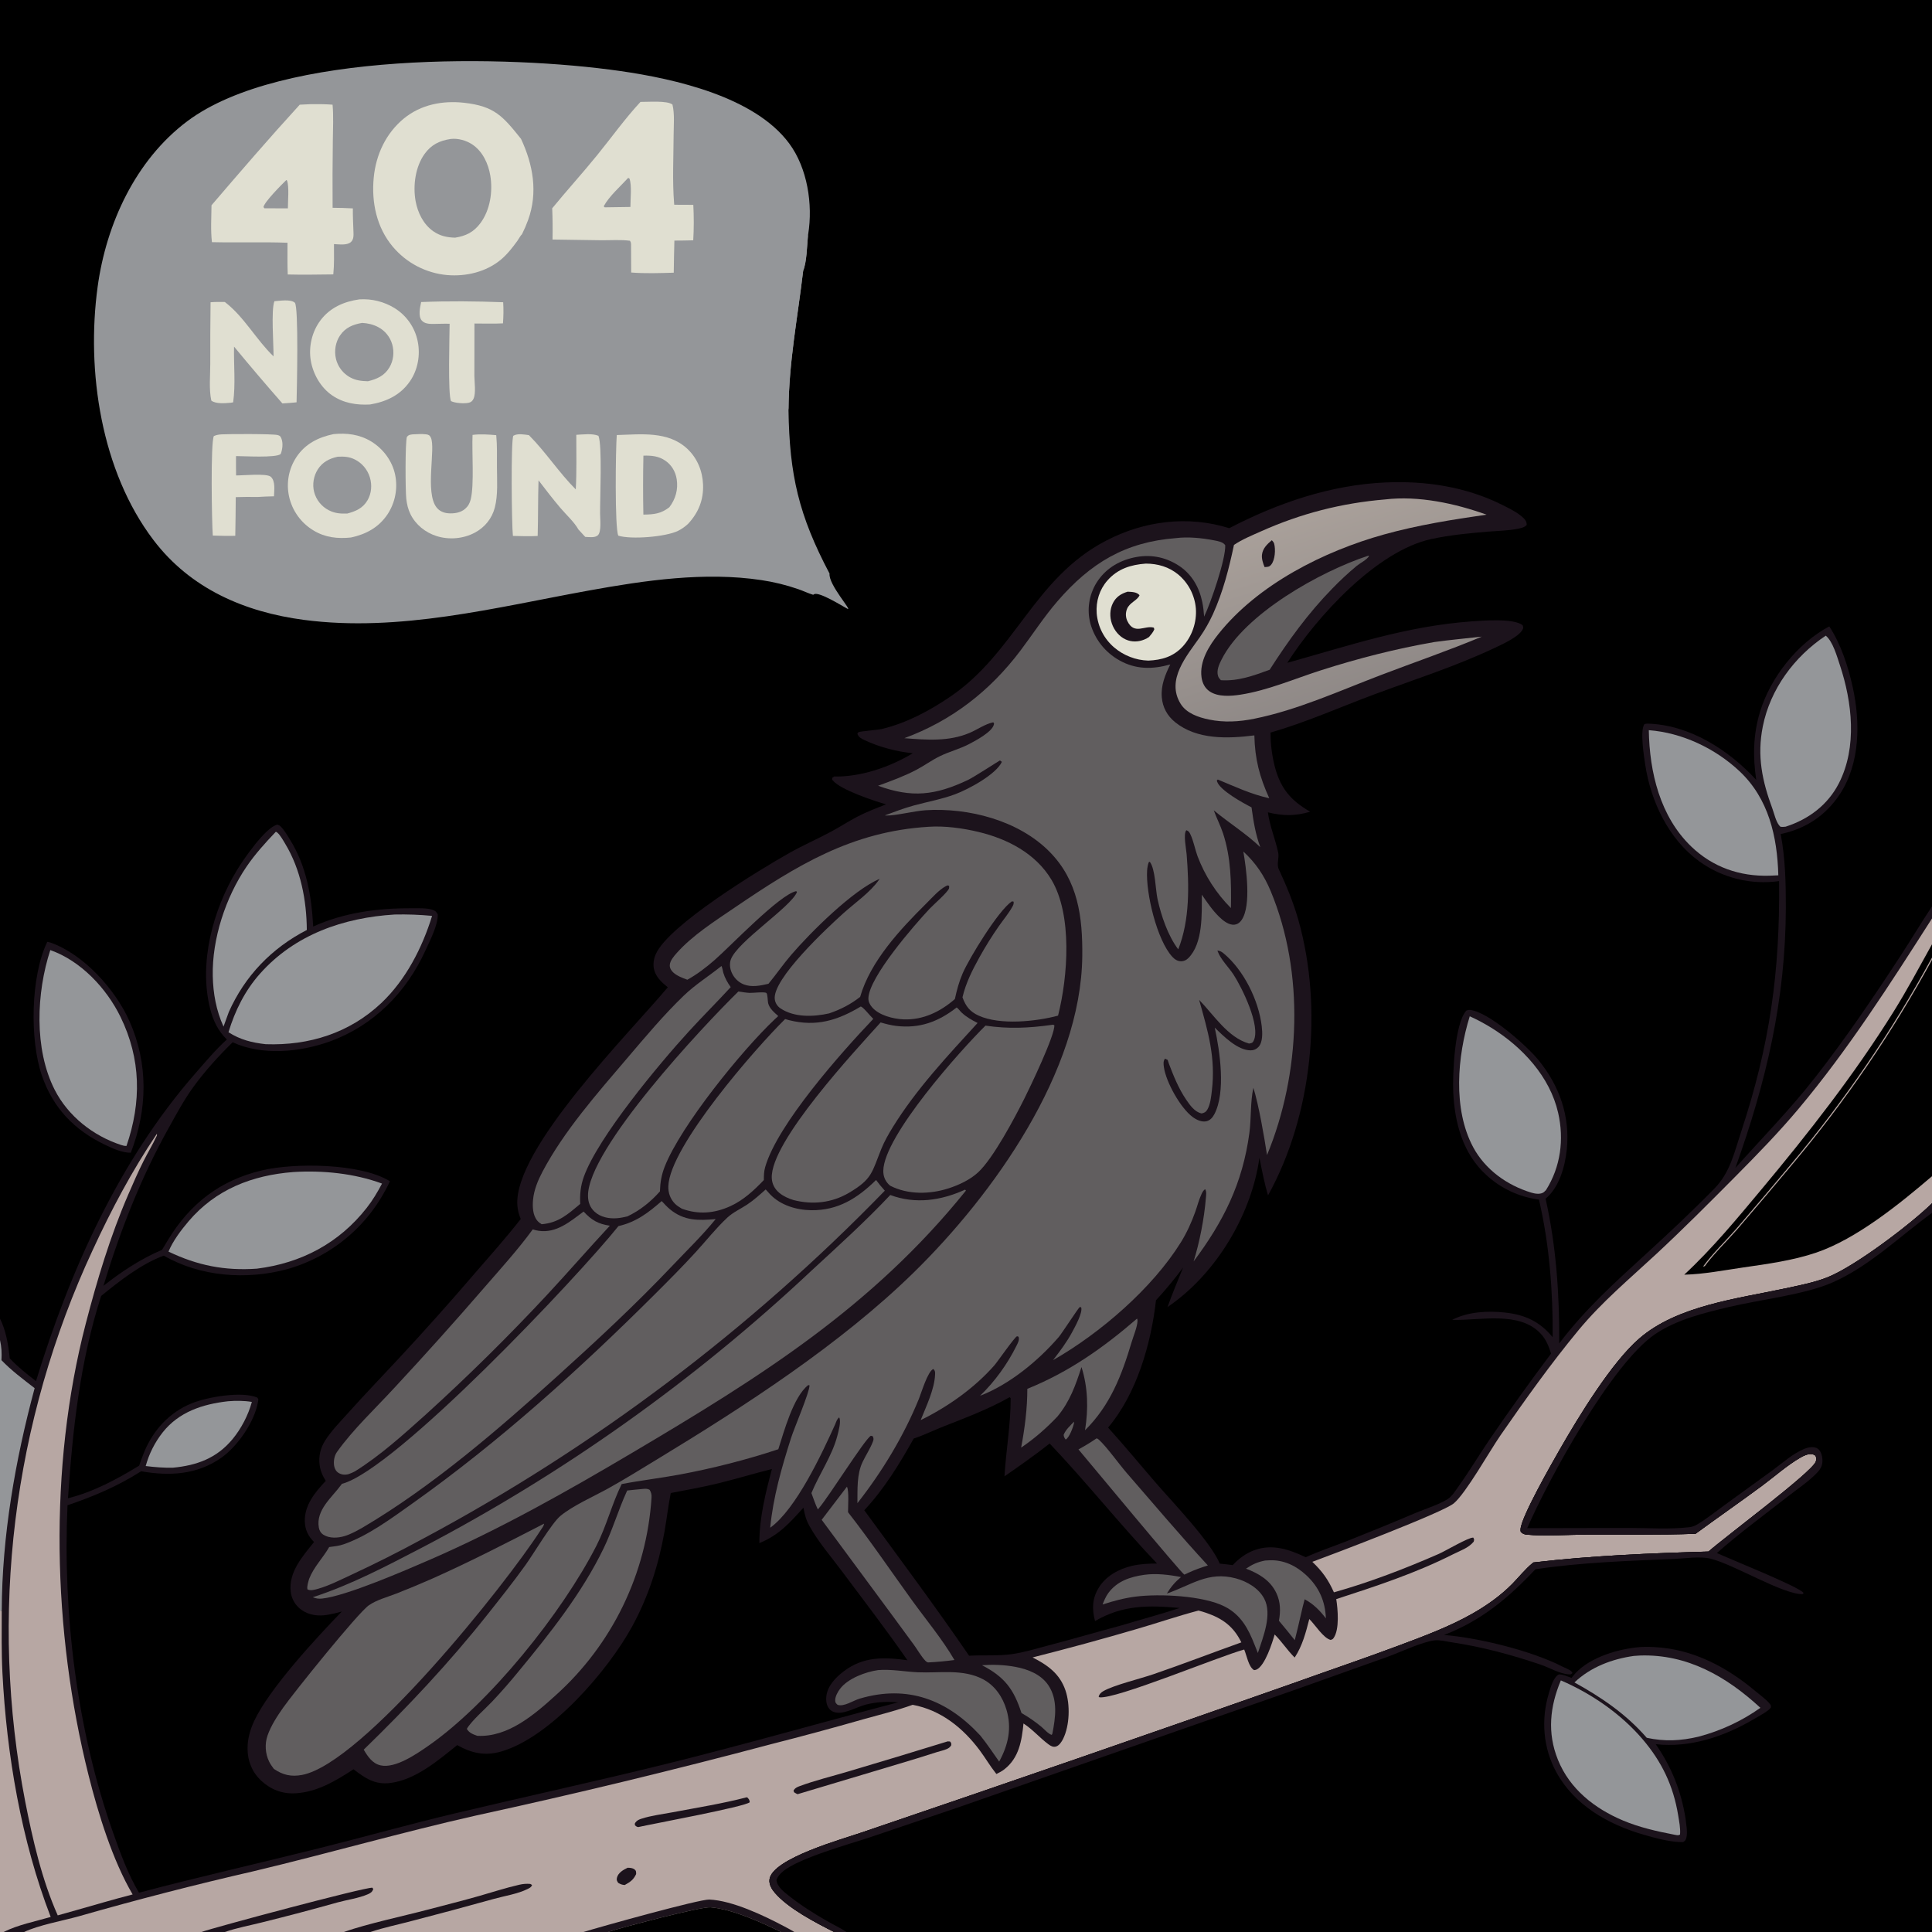 <?xml version="1.0" encoding="UTF-8"?>
<svg xmlns="http://www.w3.org/2000/svg" xmlns:xlink="http://www.w3.org/1999/xlink" width="400px" height="400px" viewBox="0 0 400 400" version="1.1">
<defs>
<linearGradient id="linear0" gradientUnits="userSpaceOnUse" x1="0.66" y1="0.87" x2="0.32" y2="0.1" gradientTransform="matrix(64.395,0,0,45.566,243.379,103.402)">
<stop offset="0" style="stop-color:rgb(55.686%,53.333%,52.549%);stop-opacity:1;"/>
<stop offset="1" style="stop-color:rgb(66.275%,62.745%,60.392%);stop-opacity:1;"/>
</linearGradient>
</defs>
<g id="surface1">
<rect x="0" y="0" width="400" height="400" style="fill:currentColor;fill-opacity:1;stroke:none;"/>
<path style=" stroke:none;fill-rule:nonzero;fill:rgb(10.98%,7.451%,10.98%);fill-opacity:1;" d="M 9.789 195 C 10.051 195.047 10.293 195.09 10.543 195.18 C 17.379 197.625 23.914 204.906 26.812 211.43 C 30.742 220.277 30.547 229.699 27.082 238.664 C 25.23 238.656 23.375 237.801 21.73 237.012 C 15.367 233.945 10.988 229.422 8.668 222.672 C 6.121 215.254 6.352 202.066 9.789 195 Z M 9.789 195 "/>
<path style=" stroke:none;fill-rule:nonzero;fill:rgb(58.039%,58.824%,60%);fill-opacity:1;" d="M 10.414 196.707 C 16.742 198.93 22.066 204.625 24.953 210.543 C 29.215 219.27 29.305 228.168 26.188 237.254 C 25.781 237.266 25.465 237.184 25.082 237.059 C 19.273 235.16 14.098 231.086 11.316 225.617 C 7.016 217.168 7.543 205.508 10.414 196.707 Z M 10.414 196.707 "/>
<path style=" stroke:none;fill-rule:nonzero;fill:rgb(58.039%,58.824%,60%);fill-opacity:1;" d="M 168.363 123.145 C 167.312 122.836 166.277 122.32 165.23 121.965 C 163.992 121.539 162.742 121.168 161.473 120.859 C 160.203 120.547 158.922 120.297 157.629 120.105 C 145.93 118.336 133.465 120.168 121.926 122.262 C 102.586 125.766 82.719 130.941 62.949 128.344 C 50.688 126.73 39.461 121.91 31.797 111.84 C 20.926 97.559 17.832 76.816 20.215 59.371 C 21.996 46.348 28.051 33.16 38.742 25.121 C 58.254 10.453 105.242 11.375 128.406 14.703 C 139.797 16.336 156.273 20.055 163.406 29.715 C 167.172 34.812 168.324 42.301 167.328 48.48 C 167.312 48.586 167.293 48.688 167.277 48.793 C 167.086 50.805 167.035 54.246 166.289 56.047 C 165.125 65.906 163.34 74.805 163.25 84.875 C 163.453 98.391 165.383 106.695 171.75 118.754 C 171.488 121.051 176.672 126.707 175.426 126.027 C 174.18 125.348 169.68 122.527 168.57 123.012 C 168.496 123.047 168.434 123.102 168.363 123.145 Z M 168.363 123.145 "/>
<path style=" stroke:none;fill-rule:nonzero;fill:rgb(58.039%,58.824%,60%);fill-opacity:1;" d="M 124.242 106.344 L 124.535 104.828 L 124.676 104.793 C 124.852 106.582 125.41 109.695 124.199 111.176 C 124.148 111.234 124.098 111.289 124.043 111.34 C 123.988 111.395 123.93 111.445 123.871 111.492 C 123.812 111.539 123.75 111.582 123.684 111.621 C 123.621 111.664 123.555 111.699 123.484 111.73 C 123.418 111.766 123.348 111.793 123.273 111.82 C 123.203 111.848 123.129 111.867 123.055 111.883 C 122.98 111.902 122.906 111.914 122.832 111.926 C 122.758 111.938 122.68 111.941 122.605 111.941 C 121.766 111.953 120.734 111.496 120.172 110.879 C 119.965 110.652 119.719 110.305 119.707 109.984 C 119.703 109.863 119.738 109.742 119.754 109.621 L 121.164 111.156 C 121.934 111.191 123.164 111.391 123.777 110.824 C 124.566 110.098 124.238 107.379 124.242 106.344 Z M 124.242 106.344 "/>
<path style=" stroke:none;fill-rule:nonzero;fill:rgb(58.039%,58.824%,60%);fill-opacity:1;" d="M 48.812 102.926 C 50.316 102.887 51.812 102.855 53.316 102.895 C 54.223 102.98 55.105 103.035 56.02 103.027 C 53.867 103.648 51.719 103.562 49.5 103.551 C 49.453 105.812 49.695 108.625 49.164 110.789 L 48.867 111.012 L 48.711 110.938 C 48.762 108.27 48.793 105.598 48.812 102.926 Z M 48.812 102.926 "/>
<path style=" stroke:none;fill-rule:nonzero;fill:rgb(58.039%,58.824%,60%);fill-opacity:1;" d="M 107.871 28.75 L 108.297 28.574 C 109.758 29.602 110.539 33.555 110.828 35.223 C 111.465 38.895 111.426 44.594 109.148 47.707 C 108.805 48.18 108.652 48.328 108.086 48.469 C 108.559 47.52 108.977 46.543 109.34 45.547 C 111.406 39.844 110.371 34.094 107.871 28.75 Z M 107.871 28.75 "/>
<path style=" stroke:none;fill-rule:nonzero;fill:rgb(58.039%,58.824%,60%);fill-opacity:1;" d="M 165.516 56.691 C 165.945 54.004 166.375 51.297 166.695 48.594 C 166.703 49.066 166.699 49.516 166.812 49.977 C 167.16 49.492 166.918 48.895 167.035 48.293 L 167.277 48.793 C 167.086 50.805 167.035 54.246 166.289 56.047 C 165.125 65.906 163.34 74.805 163.25 84.875 C 162.715 82.184 163.336 79.664 163.156 77 C 163.152 76.91 163.105 76.816 163.137 76.734 L 163.184 77.371 L 163.031 77.41 C 162.688 81.129 162.527 85.152 162.871 88.863 L 162.52 88.969 L 162.875 89.059 L 162.875 89.547 L 162.672 89.781 L 162.867 89.828 L 162.738 90.027 L 162.82 90.121 C 161.508 79.785 163.898 67.004 165.516 56.691 Z M 165.516 56.691 "/>
<path style=" stroke:none;fill-rule:nonzero;fill:rgb(87.843%,87.451%,81.961%);fill-opacity:1;" d="M 87.191 62.535 C 92.781 62.309 98.586 62.363 104.176 62.574 C 104.277 64.047 104.242 65.477 104.137 66.949 C 102.18 67.055 100.188 66.977 98.23 66.98 L 98.215 77.832 C 98.227 79.105 98.566 81.395 98.047 82.535 C 97.852 82.969 97.562 83.266 97.086 83.379 C 96.133 83.605 94.223 83.473 93.383 83.047 C 92.703 81.809 93.082 69.336 93.09 67.031 C 91.961 66.992 90.832 67.062 89.699 67.066 C 88.883 67.074 87.859 67.027 87.301 66.336 C 86.543 65.398 86.977 63.609 87.191 62.535 Z M 87.191 62.535 "/>
<path style=" stroke:none;fill-rule:nonzero;fill:rgb(87.843%,87.451%,81.961%);fill-opacity:1;" d="M 44.059 110.883 C 43.848 108.238 43.578 91.57 44.277 90.281 C 44.816 90.047 45.289 89.965 45.879 89.93 C 47.238 89.844 56.523 89.805 57.48 90.074 C 57.938 90.199 58.055 90.305 58.238 90.734 C 58.656 91.723 58.488 93.031 58.117 94 C 57.113 94.844 50.441 94.422 48.863 94.426 C 48.84 95.762 48.871 97.098 48.879 98.434 C 50.23 98.457 55.188 97.949 56.051 98.703 C 57.078 99.594 56.754 101.539 56.727 102.754 C 55.59 102.777 54.453 102.824 53.316 102.895 C 51.812 102.855 50.316 102.887 48.812 102.926 C 48.793 105.598 48.762 108.27 48.711 110.938 C 47.156 110.969 45.613 110.934 44.059 110.883 Z M 44.059 110.883 "/>
<path style=" stroke:none;fill-rule:nonzero;fill:rgb(87.843%,87.451%,81.961%);fill-opacity:1;" d="M 85.418 89.93 C 86.32 89.895 87.297 89.812 88.195 89.922 C 88.723 89.984 88.969 90.113 89.203 90.605 C 90.246 92.793 87.945 101.93 90.379 105.051 C 90.961 105.797 91.797 106.172 92.73 106.262 C 93.934 106.379 95.363 106.172 96.293 105.352 C 96.922 104.805 97.266 104.18 97.461 103.375 C 98.211 100.281 97.672 93.633 97.836 90.043 C 99.473 89.832 101.102 89.957 102.742 90.098 C 102.953 92.277 102.879 94.508 102.887 96.699 C 102.895 99.414 103.133 102.461 102.441 105.105 C 101.848 107.363 100.379 109.168 98.324 110.273 C 95.938 111.555 92.98 111.805 90.402 110.992 C 88.078 110.262 86.051 108.637 84.973 106.434 C 84.48 105.426 84.238 104.359 84.113 103.254 C 83.926 101.566 83.871 91.621 84.246 90.445 C 84.656 89.984 84.824 90.035 85.418 89.93 Z M 85.418 89.93 "/>
<path style=" stroke:none;fill-rule:nonzero;fill:rgb(87.843%,87.451%,81.961%);fill-opacity:1;" d="M 56.812 62.363 C 57.938 62.281 60.145 61.906 61.035 62.664 C 61.867 63.375 61.457 81.004 61.402 83.297 C 60.43 83.41 59.445 83.457 58.469 83.527 C 55.07 79.656 51.734 75.734 48.457 71.762 C 48.371 75.543 48.801 79.555 48.27 83.301 C 48.039 83.348 48.027 83.355 47.754 83.383 C 46.645 83.488 44.668 83.664 43.75 82.934 C 43.242 80.578 43.535 77.789 43.535 75.367 C 43.523 71.105 43.543 66.84 43.594 62.578 C 44.574 62.488 45.562 62.52 46.547 62.523 L 46.656 62.609 C 50.543 65.609 53.086 70.383 56.633 73.781 C 56.66 71.305 56.098 64.242 56.812 62.363 Z M 56.812 62.363 "/>
<path style=" stroke:none;fill-rule:nonzero;fill:rgb(87.843%,87.451%,81.961%);fill-opacity:1;" d="M 106.191 110.957 C 105.934 108.676 105.75 91.137 106.281 90.215 C 107.219 89.688 108.48 89.961 109.504 90.09 C 112.992 93.586 115.703 97.82 119.207 101.328 C 119.418 97.578 119.305 93.777 119.316 90.023 C 120.691 89.961 122.613 89.688 123.902 90.23 C 124.715 92.211 124.207 103.262 124.242 106.344 C 124.238 107.379 124.566 110.098 123.777 110.824 C 123.164 111.391 121.934 111.191 121.164 111.156 L 119.754 109.621 C 118.906 108.09 117.16 106.504 116.008 105.141 C 114.445 103.289 112.965 101.383 111.496 99.449 C 111.371 103.285 111.43 107.129 111.32 110.965 C 109.613 111.07 107.898 110.992 106.191 110.957 Z M 106.191 110.957 "/>
<path style=" stroke:none;fill-rule:nonzero;fill:rgb(87.843%,87.451%,81.961%);fill-opacity:1;" d="M 127.695 90.074 C 132.691 89.93 138.34 89.191 142.312 92.93 C 144.371 94.867 145.449 97.523 145.559 100.32 C 145.684 103.52 144.605 106.152 142.445 108.473 C 141.82 109.035 141.164 109.52 140.406 109.895 C 137.852 111.164 130.621 111.738 128.012 110.902 C 127.254 109.258 127.465 92.906 127.695 90.074 Z M 127.695 90.074 "/>
<path style=" stroke:none;fill-rule:nonzero;fill:rgb(58.039%,58.824%,60%);fill-opacity:1;" d="M 133.211 94.336 C 134.91 94.297 136.344 94.402 137.793 95.41 C 139.074 96.301 139.867 97.684 140.105 99.215 C 140.434 101.34 139.871 103.336 138.578 105.023 C 136.805 106.391 135.367 106.512 133.203 106.543 C 133.121 102.473 133.125 98.402 133.211 94.336 Z M 133.211 94.336 "/>
<path style=" stroke:none;fill-rule:nonzero;fill:rgb(87.843%,87.451%,81.961%);fill-opacity:1;" d="M 69.043 89.879 C 71.793 89.605 74.422 89.934 76.832 91.387 C 79.312 92.887 81.195 95.402 81.801 98.25 C 81.836 98.426 81.871 98.602 81.898 98.777 C 81.926 98.953 81.949 99.133 81.969 99.309 C 81.988 99.484 82 99.664 82.012 99.844 C 82.023 100.02 82.027 100.199 82.031 100.379 C 82.031 100.559 82.027 100.738 82.023 100.914 C 82.016 101.094 82.004 101.273 81.988 101.449 C 81.973 101.629 81.953 101.809 81.926 101.984 C 81.902 102.16 81.875 102.34 81.84 102.516 C 81.805 102.691 81.77 102.863 81.727 103.039 C 81.684 103.215 81.641 103.387 81.59 103.559 C 81.539 103.727 81.484 103.898 81.426 104.066 C 81.367 104.234 81.301 104.402 81.234 104.57 C 81.168 104.734 81.098 104.898 81.023 105.062 C 80.949 105.223 80.867 105.383 80.785 105.543 C 80.703 105.703 80.617 105.859 80.527 106.012 C 80.438 106.164 80.34 106.316 80.242 106.469 C 78.422 109.199 75.789 110.613 72.664 111.285 C 69.887 111.57 67.312 111.297 64.879 109.809 C 64.723 109.715 64.566 109.617 64.414 109.512 C 64.262 109.406 64.109 109.301 63.965 109.191 C 63.816 109.082 63.672 108.969 63.531 108.848 C 63.391 108.73 63.254 108.609 63.117 108.484 C 62.98 108.359 62.848 108.23 62.719 108.102 C 62.59 107.969 62.465 107.832 62.344 107.695 C 62.223 107.559 62.102 107.418 61.988 107.273 C 61.875 107.129 61.762 106.984 61.652 106.832 C 61.547 106.684 61.441 106.531 61.344 106.375 C 61.242 106.223 61.145 106.066 61.055 105.906 C 60.965 105.746 60.875 105.586 60.789 105.422 C 60.707 105.258 60.625 105.09 60.551 104.922 C 60.477 104.754 60.406 104.586 60.34 104.414 C 60.273 104.242 60.211 104.07 60.152 103.895 C 60.094 103.719 60.039 103.543 59.988 103.363 C 59.938 103.188 59.895 103.008 59.855 102.828 C 59.816 102.656 59.781 102.484 59.754 102.309 C 59.723 102.133 59.695 101.961 59.676 101.785 C 59.656 101.609 59.637 101.434 59.625 101.258 C 59.613 101.082 59.605 100.902 59.602 100.727 C 59.598 100.551 59.602 100.371 59.605 100.195 C 59.609 100.02 59.617 99.844 59.633 99.668 C 59.645 99.492 59.664 99.316 59.688 99.141 C 59.711 98.965 59.738 98.789 59.77 98.617 C 59.801 98.441 59.836 98.27 59.875 98.098 C 59.918 97.926 59.961 97.754 60.012 97.582 C 60.059 97.414 60.109 97.246 60.168 97.078 C 60.227 96.91 60.285 96.746 60.352 96.578 C 60.418 96.414 60.488 96.254 60.562 96.094 C 60.637 95.934 60.711 95.773 60.793 95.617 C 60.875 95.457 60.961 95.305 61.051 95.152 C 61.141 95 61.23 94.848 61.328 94.699 C 63.156 91.902 65.887 90.543 69.043 89.879 Z M 69.043 89.879 "/>
<path style=" stroke:none;fill-rule:nonzero;fill:rgb(58.039%,58.824%,60%);fill-opacity:1;" d="M 69.914 94.559 C 71.172 94.492 72.281 94.543 73.43 95.113 C 73.617 95.203 73.801 95.305 73.977 95.418 C 74.152 95.531 74.324 95.648 74.488 95.777 C 74.652 95.906 74.809 96.043 74.961 96.188 C 75.109 96.332 75.25 96.484 75.387 96.645 C 75.523 96.805 75.648 96.969 75.766 97.141 C 75.887 97.312 75.996 97.492 76.094 97.676 C 76.191 97.859 76.281 98.047 76.363 98.238 C 76.445 98.43 76.516 98.629 76.574 98.828 C 77.055 100.395 76.922 102.16 76.086 103.582 C 75.102 105.246 73.66 105.848 71.887 106.328 C 70.508 106.375 69.301 106.285 68.059 105.633 C 67.875 105.535 67.695 105.434 67.52 105.32 C 67.348 105.207 67.18 105.082 67.02 104.953 C 66.859 104.82 66.707 104.68 66.562 104.535 C 66.418 104.387 66.277 104.23 66.148 104.07 C 66.02 103.91 65.898 103.742 65.785 103.566 C 65.672 103.391 65.57 103.207 65.477 103.023 C 65.387 102.84 65.305 102.648 65.23 102.457 C 65.156 102.262 65.09 102.062 65.039 101.863 C 64.633 100.293 64.93 98.531 65.805 97.168 C 66.781 95.652 68.199 94.934 69.914 94.559 Z M 69.914 94.559 "/>
<path style=" stroke:none;fill-rule:nonzero;fill:rgb(87.843%,87.451%,81.961%);fill-opacity:1;" d="M 74.41 61.98 C 74.727 61.961 75.047 61.953 75.363 61.957 C 75.68 61.961 76 61.977 76.316 62.004 C 76.633 62.031 76.949 62.074 77.262 62.125 C 77.578 62.176 77.887 62.242 78.195 62.32 C 78.504 62.395 78.812 62.484 79.113 62.586 C 79.414 62.684 79.711 62.797 80.004 62.922 C 80.297 63.043 80.586 63.18 80.867 63.324 C 81.152 63.469 81.43 63.625 81.699 63.793 C 81.852 63.891 82.004 63.988 82.148 64.09 C 82.297 64.191 82.441 64.297 82.586 64.406 C 82.727 64.516 82.867 64.629 83.004 64.746 C 83.141 64.863 83.273 64.984 83.402 65.105 C 83.531 65.23 83.66 65.359 83.785 65.488 C 83.906 65.617 84.027 65.75 84.145 65.887 C 84.262 66.023 84.375 66.16 84.484 66.305 C 84.598 66.445 84.703 66.59 84.805 66.738 C 84.906 66.887 85.004 67.035 85.102 67.188 C 85.195 67.34 85.285 67.496 85.375 67.652 C 85.461 67.809 85.543 67.969 85.621 68.129 C 85.703 68.289 85.777 68.453 85.848 68.621 C 85.918 68.785 85.984 68.953 86.047 69.121 C 86.105 69.289 86.164 69.461 86.219 69.629 C 86.27 69.801 86.32 69.973 86.363 70.148 C 86.406 70.324 86.449 70.5 86.484 70.676 C 87.059 73.5 86.516 76.559 84.875 78.941 C 82.891 81.828 79.965 83.176 76.609 83.746 C 73.816 83.895 71.145 83.477 68.785 81.871 C 66.398 80.242 64.805 77.438 64.336 74.609 C 63.867 71.758 64.609 68.641 66.348 66.324 C 68.328 63.684 71.227 62.426 74.41 61.98 Z M 74.41 61.98 "/>
<path style=" stroke:none;fill-rule:nonzero;fill:rgb(58.039%,58.824%,60%);fill-opacity:1;" d="M 74.98 66.855 C 76.156 66.918 77.301 67.18 78.34 67.746 C 78.512 67.836 78.68 67.938 78.84 68.043 C 79 68.152 79.156 68.27 79.309 68.395 C 79.457 68.516 79.602 68.648 79.738 68.785 C 79.875 68.926 80.004 69.07 80.125 69.223 C 80.246 69.375 80.363 69.531 80.469 69.691 C 80.574 69.855 80.676 70.023 80.766 70.195 C 80.855 70.367 80.934 70.543 81.008 70.727 C 81.082 70.906 81.145 71.09 81.199 71.277 C 81.66 72.879 81.477 74.66 80.609 76.098 C 79.578 77.809 78.031 78.488 76.172 78.934 C 74.832 78.887 73.68 78.785 72.484 78.121 C 72.395 78.07 72.305 78.02 72.215 77.965 C 72.125 77.91 72.039 77.852 71.953 77.793 C 71.867 77.734 71.785 77.672 71.703 77.605 C 71.621 77.543 71.539 77.477 71.461 77.406 C 71.379 77.34 71.301 77.27 71.227 77.199 C 71.152 77.125 71.078 77.051 71.008 76.977 C 70.934 76.898 70.867 76.82 70.801 76.742 C 70.734 76.66 70.668 76.578 70.602 76.496 C 70.539 76.414 70.48 76.328 70.422 76.242 C 70.363 76.156 70.305 76.07 70.25 75.98 C 70.199 75.891 70.148 75.797 70.098 75.707 C 70.047 75.617 70 75.523 69.957 75.43 C 69.914 75.332 69.871 75.238 69.832 75.141 C 69.789 75.043 69.754 74.945 69.719 74.848 C 69.684 74.75 69.652 74.648 69.625 74.551 C 69.598 74.449 69.57 74.348 69.547 74.246 C 69.172 72.633 69.469 70.828 70.402 69.449 C 71.508 67.82 73.102 67.164 74.98 66.855 Z M 74.98 66.855 "/>
<path style=" stroke:none;fill-rule:nonzero;fill:rgb(87.843%,87.451%,81.961%);fill-opacity:1;" d="M 132.602 21.098 C 134.074 21.125 138.156 20.77 139.227 21.648 C 139.703 23.625 139.473 25.969 139.465 28 C 139.445 32.641 139.191 37.461 139.566 42.086 L 139.594 42.391 L 143.543 42.41 C 143.668 44.836 143.68 47.332 143.527 49.754 C 142.23 49.809 140.922 49.793 139.625 49.812 C 139.566 52.027 139.52 54.242 139.492 56.457 C 136.57 56.547 133.598 56.648 130.68 56.422 L 130.652 50.93 C 130.648 50.43 130.688 50.262 130.43 49.844 C 128.504 49.598 126.469 49.754 124.531 49.742 L 114.395 49.594 C 114.441 47.438 114.418 45.281 114.328 43.125 C 117.352 39.43 120.578 35.891 123.594 32.176 C 126.578 28.508 129.391 24.559 132.602 21.098 Z M 132.602 21.098 "/>
<path style=" stroke:none;fill-rule:nonzero;fill:rgb(58.039%,58.824%,60%);fill-opacity:1;" d="M 130.062 36.824 L 130.328 36.969 C 130.852 38.516 130.508 41.168 130.52 42.848 L 125.352 42.922 L 125.156 42.914 L 124.996 42.695 C 126.109 40.641 128.461 38.566 130.062 36.824 Z M 130.062 36.824 "/>
<path style=" stroke:none;fill-rule:nonzero;fill:rgb(87.843%,87.451%,81.961%);fill-opacity:1;" d="M 64.266 21.57 C 65.805 21.547 67.32 21.555 68.855 21.672 C 69.082 24.094 68.926 26.648 68.91 29.082 C 68.844 33.727 68.828 38.375 68.863 43.02 C 70.262 43.027 71.66 43.07 73.055 43.145 C 73.039 44.777 73.121 46.371 73.18 47.996 C 73.207 48.734 73.254 49.59 72.637 50.125 C 71.797 50.852 70.18 50.574 69.145 50.539 C 69.148 52.625 69.215 54.734 69.008 56.812 C 65.867 56.844 62.719 56.91 59.574 56.828 C 59.473 54.652 59.535 52.438 59.523 50.258 C 54.32 50.066 49.09 50.262 43.879 50.137 C 43.59 47.648 43.766 45.004 43.789 42.5 C 49.777 35.512 55.848 28.461 62.055 21.676 Z M 64.266 21.57 "/>
<path style=" stroke:none;fill-rule:nonzero;fill:rgb(58.039%,58.824%,60%);fill-opacity:1;" d="M 59.293 37.262 L 59.43 37.395 C 59.895 38.695 59.598 41.652 59.605 43.141 L 54.746 43.121 L 54.551 42.871 C 54.719 41.824 58.355 38.168 59.293 37.262 Z M 59.293 37.262 "/>
<path style=" stroke:none;fill-rule:nonzero;fill:rgb(87.843%,87.451%,81.961%);fill-opacity:1;" d="M 108.086 48.469 C 107.723 48.82 107.43 49.434 107.121 49.859 C 106.121 51.238 105.023 52.656 103.707 53.754 C 100.637 56.312 96.488 57.281 92.57 56.949 C 92.301 56.922 92.031 56.891 91.762 56.855 C 91.492 56.816 91.227 56.773 90.961 56.723 C 90.695 56.672 90.43 56.613 90.164 56.551 C 89.902 56.488 89.641 56.418 89.383 56.34 C 89.121 56.266 88.863 56.184 88.609 56.094 C 88.352 56.004 88.098 55.91 87.848 55.809 C 87.594 55.707 87.348 55.598 87.102 55.484 C 86.855 55.371 86.609 55.254 86.371 55.129 C 86.133 55.004 85.895 54.871 85.66 54.734 C 85.43 54.598 85.199 54.457 84.969 54.309 C 84.742 54.16 84.52 54.008 84.301 53.848 C 84.082 53.688 83.867 53.523 83.656 53.355 C 83.441 53.188 83.234 53.012 83.035 52.832 C 82.832 52.652 82.633 52.469 82.438 52.277 C 82.246 52.09 82.055 51.895 81.871 51.695 C 81.688 51.496 81.508 51.297 81.332 51.09 C 77.969 47.094 76.887 41.902 77.375 36.785 C 77.824 32.035 79.906 27.562 83.645 24.512 C 87.164 21.645 91.637 20.789 96.07 21.277 C 102.395 21.977 104.125 24.078 107.871 28.75 C 110.371 34.094 111.406 39.844 109.34 45.547 C 108.977 46.543 108.559 47.52 108.086 48.469 Z M 108.086 48.469 "/>
<path style=" stroke:none;fill-rule:nonzero;fill:rgb(58.039%,58.824%,60%);fill-opacity:1;" d="M 93.312 28.77 C 94.832 28.59 96.539 29.074 97.797 29.918 C 99.934 31.352 101.102 33.883 101.512 36.355 C 102.059 39.652 101.488 43.473 99.465 46.199 C 98.078 48.062 96.453 48.859 94.223 49.207 C 92.562 49.164 91.125 48.859 89.738 47.902 C 87.66 46.465 86.473 44.027 86.039 41.59 C 85.473 38.41 86 34.504 87.922 31.848 C 89.312 29.926 91.039 29.117 93.312 28.77 Z M 93.312 28.77 "/>
<path style=" stroke:none;fill-rule:nonzero;fill:rgb(10.98%,7.451%,10.98%);fill-opacity:1;" d="M 254.504 109.355 C 264.527 104.141 275.461 100.395 286.824 99.887 C 295.137 99.512 303.449 100.762 310.949 104.496 C 312.441 105.238 314.238 106.098 315.441 107.273 C 315.879 107.703 316.074 108.055 316.102 108.66 C 315.668 109.219 314.746 109.379 314.09 109.508 C 312.16 109.875 310.055 109.906 308.09 110.066 C 304.184 110.391 300.203 110.77 296.363 111.598 C 285.012 114.039 272.605 127.707 266.512 137.23 C 279.449 133.629 291.133 129.633 304.719 128.645 C 307.035 128.477 313.523 127.965 315.258 129.469 C 315.387 129.922 315.441 130 315.188 130.434 C 314.297 131.961 310.715 133.547 309.148 134.285 C 301.156 138.039 292.613 140.746 284.348 143.832 C 277.211 146.5 270.402 149.551 263.055 151.672 C 263.051 152.902 263.125 154.129 263.285 155.352 C 263.445 156.574 263.684 157.781 264 158.973 C 265.207 163.344 267.328 165.797 271.262 168.059 C 268.18 168.973 265.621 168.949 262.504 168.188 C 262.898 171.078 264.031 173.688 264.637 176.504 C 264.887 177.648 264.25 178.867 264.762 179.969 C 266.344 183.359 267.809 186.906 268.824 190.508 C 273.953 208.672 271.715 230.934 262.531 247.492 C 261.766 244.938 261.277 242.316 260.75 239.703 C 260.652 240.418 260.535 241.125 260.395 241.828 C 258.246 252.895 251.117 264.27 241.723 270.605 C 242.703 267.844 243.848 265.141 244.949 262.426 C 243.199 264.785 241.328 267.043 239.336 269.203 C 238.312 278.242 235.344 288.555 229.418 295.566 C 232.824 299.324 236.051 303.254 239.375 307.09 C 242.797 311.043 250.633 319.184 252.543 323.734 C 253.438 323.801 254.328 323.93 255.223 324.039 C 256.504 322.672 257.957 321.574 259.742 320.934 C 263.48 319.59 266.953 320.805 270.34 322.41 C 273.129 321.133 276.117 320.152 278.977 319.023 C 283.699 317.152 288.402 315.227 293.078 313.238 C 295.176 312.355 297.848 311.555 299.758 310.348 C 300.641 309.789 301.414 308.52 302.02 307.672 C 304.238 304.574 306.195 301.277 308.34 298.125 C 312.469 292.066 316.734 286.105 321.137 280.242 C 320.621 278.68 320.133 277.355 318.984 276.121 C 314.594 271.406 306.531 273.395 300.895 273.266 L 300.641 273.258 L 300.844 273.164 C 304.102 271.57 307.945 271.371 311.512 271.738 C 315.691 272.176 318.785 273.59 321.465 276.859 C 321.527 267.324 320.789 257.672 318.625 248.367 C 318.121 248.301 317.625 248.219 317.133 248.113 C 316.637 248.008 316.148 247.887 315.66 247.746 C 315.176 247.605 314.695 247.445 314.223 247.27 C 313.75 247.094 313.285 246.898 312.828 246.688 C 312.371 246.473 311.922 246.242 311.48 245.996 C 311.039 245.75 310.605 245.484 310.188 245.207 C 309.766 244.926 309.355 244.629 308.961 244.32 C 308.562 244.008 308.176 243.684 307.805 243.344 C 302.879 238.922 301.164 232.488 300.879 226.086 C 300.723 222.477 301.148 211.906 303.598 209.223 C 303.859 209.133 304.098 209.066 304.379 209.098 C 308.191 209.512 316.09 216.484 318.535 219.488 C 322.875 224.82 325.098 231.113 324.387 238 C 324.023 241.512 322.824 245.852 319.996 248.172 C 322.211 258.062 322.875 268.035 322.824 278.141 C 328.117 271.117 334.324 265.535 340.781 259.629 C 345.582 255.234 350.422 250.711 354.973 246.055 C 358.215 242.738 359.059 238.629 360.477 234.344 C 366.41 216.398 368.543 201.273 368.34 182.422 C 367.977 182.473 367.617 182.512 367.254 182.547 C 366.891 182.582 366.531 182.605 366.168 182.621 C 365.805 182.637 365.441 182.645 365.078 182.645 C 364.715 182.641 364.352 182.633 363.988 182.613 C 363.625 182.594 363.266 182.566 362.902 182.531 C 362.539 182.496 362.18 182.449 361.82 182.398 C 361.461 182.348 361.102 182.285 360.746 182.215 C 360.391 182.145 360.039 182.066 359.684 181.977 C 359.332 181.891 358.98 181.797 358.633 181.691 C 358.285 181.586 357.938 181.473 357.598 181.352 C 357.254 181.23 356.914 181.105 356.578 180.969 C 356.242 180.832 355.91 180.688 355.578 180.535 C 355.246 180.383 354.922 180.219 354.602 180.051 C 354.277 179.883 353.961 179.707 353.648 179.523 C 353.332 179.34 353.023 179.148 352.719 178.949 C 352.414 178.75 352.113 178.547 351.82 178.336 C 345.484 173.773 341.777 165.922 340.629 158.344 C 340.363 156.59 339.5 151.219 340.465 149.918 C 340.691 149.859 340.883 149.809 341.117 149.816 C 349.828 150.059 357.898 155.27 363.609 161.469 C 362.891 156.637 362.965 152.098 364.391 147.383 C 366.531 140.293 372.16 133.168 378.73 129.688 C 381.141 133.352 382.668 138.043 383.594 142.301 C 385.176 149.527 385.141 157.977 380.953 164.375 C 378.043 168.816 373.848 171.609 368.672 172.676 C 369.621 177.629 369.75 182.824 369.738 187.859 C 369.699 206.973 365.699 223.918 359.293 241.805 C 364.875 235.555 370.637 229.684 375.816 223.059 C 382.203 214.891 388.047 206.242 393.703 197.559 C 395.836 194.285 397.828 190.918 400 187.672 L 400 400 L 0 400 L 0 273.012 C 1.238 275.457 1.75 278.523 2.016 281.23 C 3.652 282.977 5.562 284.484 7.449 285.949 C 14.461 263.121 24.598 240.359 40.434 222.246 C 42.523 219.852 44.609 217.348 46.969 215.215 C 45.141 213.434 44.137 211.32 43.516 208.879 C 41.105 199.387 44.082 188.363 49.043 180.176 C 50.383 177.965 54.906 171.332 57.418 170.727 C 57.676 170.805 57.883 170.898 58.078 171.086 C 58.852 171.832 59.488 172.949 60.051 173.859 C 63.469 179.379 64.492 185.469 64.844 191.828 C 71.285 188.926 78.227 188.004 85.227 188.047 C 86.59 188.059 88.246 187.945 89.547 188.363 C 90.121 188.547 90.359 188.797 90.637 189.312 C 90.688 191.551 89.012 194.742 88.086 196.777 C 84.129 205.465 77.367 212.32 68.316 215.609 C 62.16 217.848 54.266 218.617 48.172 215.789 C 45.258 218.637 42.426 221.75 40.031 225.051 C 38.094 227.723 36.516 230.664 34.914 233.547 C 29.066 244.059 24.918 254.73 21.414 266.219 C 25.23 263.223 29.078 260.684 33.555 258.754 L 34.84 256.625 C 39.379 249.168 45.617 244.371 54.148 242.332 C 60.957 240.699 74.664 240.816 80.723 244.559 C 80.324 245.512 79.789 246.449 79.273 247.348 C 79.141 247.582 79.004 247.812 78.863 248.043 C 78.723 248.273 78.578 248.504 78.434 248.73 C 78.289 248.957 78.141 249.18 77.988 249.402 C 77.836 249.625 77.684 249.848 77.527 250.066 C 77.371 250.285 77.211 250.504 77.047 250.719 C 76.887 250.934 76.723 251.148 76.555 251.359 C 76.387 251.57 76.219 251.781 76.047 251.988 C 75.871 252.195 75.695 252.398 75.52 252.602 C 75.344 252.805 75.164 253.008 74.98 253.207 C 74.797 253.406 74.613 253.602 74.43 253.797 C 74.242 253.988 74.055 254.18 73.863 254.371 C 73.672 254.562 73.477 254.75 73.281 254.934 C 73.082 255.117 72.883 255.301 72.684 255.48 C 72.484 255.66 72.281 255.836 72.078 256.012 C 71.871 256.188 71.664 256.363 71.457 256.531 C 71.25 256.699 71.039 256.867 70.824 257.035 C 70.609 257.199 70.395 257.363 70.18 257.523 C 69.961 257.684 69.742 257.84 69.52 257.992 C 69.301 258.148 69.078 258.301 68.852 258.449 C 68.629 258.598 68.402 258.742 68.176 258.887 C 67.945 259.031 67.715 259.172 67.484 259.312 C 67.254 259.449 67.02 259.586 66.785 259.715 C 66.551 259.848 66.316 259.977 66.078 260.105 C 65.84 260.234 65.598 260.355 65.359 260.477 C 65.117 260.598 64.875 260.715 64.633 260.828 C 64.387 260.945 64.141 261.059 63.895 261.164 C 63.648 261.273 63.402 261.379 63.152 261.484 C 62.906 261.586 62.656 261.688 62.402 261.785 C 62.148 261.883 61.898 261.977 61.645 262.066 C 61.391 262.156 61.137 262.246 60.879 262.328 C 60.625 262.41 60.367 262.492 60.109 262.574 C 59.852 262.652 59.594 262.727 59.332 262.797 C 50.992 265.031 41.453 264.328 33.91 259.965 C 29.246 261.68 24.781 265.18 20.941 268.312 C 16.551 281.949 15.047 295.984 14.074 310.199 C 19.258 308.918 24.277 306.238 28.809 303.445 C 29.148 302.48 29.484 301.508 29.879 300.562 C 31.762 296.043 35.113 292.398 39.676 290.547 C 42.957 289.219 50.039 287.992 53.277 289.355 C 53.496 289.715 53.516 289.617 53.441 290.09 C 52.793 294.246 49.234 299.414 45.805 301.82 C 40.797 305.336 35.086 305.648 29.223 304.609 C 24.395 307.691 19.383 309.816 13.977 311.648 C 12.98 334.105 15.902 358.168 23.402 379.395 C 24.906 383.656 26.465 387.957 28.77 391.863 C 41.055 388.613 53.473 385.805 65.805 382.723 C 75.371 380.336 84.859 377.652 94.453 375.375 C 108.812 371.969 123.219 368.832 137.551 365.297 C 153.766 361.293 169.805 356.691 185.953 352.445 C 183.637 352.277 181.484 352.34 179.223 352.93 C 177.457 353.391 175.215 354.73 173.414 354.602 C 172.758 354.559 172.137 354.316 171.703 353.809 C 171.102 353.102 170.984 352.066 171.09 351.172 C 171.344 349.02 172.996 347.324 174.648 346.059 C 178.75 342.918 183.023 343.074 187.875 343.734 C 183.539 337.484 178.871 331.41 174.32 325.316 C 172.059 322.293 169.395 319.211 167.57 315.91 C 166.875 314.652 166.598 313.547 166.348 312.148 C 163.465 315.324 161.285 317.824 157.215 319.484 C 157.219 314.23 158.48 309.188 159.816 304.145 C 156.125 305.066 152.484 306.18 148.789 307.086 C 145.516 307.887 142.184 308.484 138.871 309.113 C 138.344 311.801 138.035 314.535 137.555 317.234 C 136.328 324.105 134.227 330.609 130.875 336.75 C 125.93 345.812 113.984 359.695 103.762 362.633 C 100.383 363.605 97.648 362.98 94.656 361.305 C 90.715 364.48 86.043 368.473 80.84 369.145 C 77.625 369.562 75.605 368.164 73.195 366.309 C 69.5 368.707 65.637 371.051 61.117 371.285 C 58.449 371.426 56.059 370.512 54.109 368.699 C 52.223 366.945 51.281 364.684 51.254 362.117 C 51.23 360.098 51.773 358.129 52.625 356.309 C 55.762 349.609 65.473 339.121 70.773 333.645 C 69.824 333.926 68.828 334.152 67.852 334.324 C 65.969 334.656 63.961 334.434 62.387 333.285 C 62.234 333.18 62.09 333.062 61.953 332.941 C 61.816 332.82 61.684 332.691 61.562 332.555 C 61.438 332.418 61.32 332.277 61.211 332.129 C 61.102 331.984 61 331.832 60.902 331.672 C 60.809 331.512 60.723 331.352 60.648 331.184 C 60.57 331.016 60.5 330.848 60.441 330.672 C 60.383 330.496 60.332 330.32 60.289 330.141 C 60.25 329.965 60.219 329.781 60.195 329.598 C 59.688 325.527 62.668 322.188 65.023 319.258 C 63.82 318.078 63.16 316.727 63.109 315.016 C 63.008 311.621 65.266 308.918 67.449 306.598 C 66.773 305.535 66.32 304.492 66.164 303.23 C 65.945 301.492 66.359 299.77 67.293 298.293 C 68.59 296.23 70.422 294.383 72.043 292.574 C 75.441 288.781 78.965 285.113 82.434 281.391 C 87.746 275.688 92.938 269.879 98.012 263.965 C 101.32 260.152 104.695 256.367 107.809 252.391 C 107.441 251.465 107.195 250.605 107.117 249.605 C 106.203 237.91 130.766 213.414 138.262 204.402 C 137.238 203.578 136.207 202.676 135.664 201.449 C 135.109 200.188 135.223 198.797 135.77 197.551 C 138.41 191.516 157.355 180.016 163.43 176.598 C 166.254 175.008 169.195 173.723 172.047 172.199 C 173.891 171.211 175.637 170.059 177.496 169.09 C 179.418 168.09 181.441 167.32 183.453 166.535 C 180.891 165.793 174.074 163.535 172.453 161.613 C 172.215 161.328 172.285 161.473 172.316 161.039 L 172.676 160.773 C 178.223 160.887 184.273 158.797 188.984 155.953 C 185.621 155.609 182.043 154.68 178.984 153.227 C 178.293 152.902 177.781 152.656 177.508 151.918 C 177.59 151.809 177.629 151.656 177.75 151.59 C 178.117 151.395 181.723 151.133 182.594 150.926 C 187.664 149.707 192.445 147.16 196.738 144.242 C 210.219 135.082 214.066 119.695 229.004 111.938 C 236.914 107.824 245.957 106.676 254.504 109.355 Z M 254.504 109.355 "/>
<path style=" stroke:none;fill-rule:nonzero;fill:rgb(38.039%,36.863%,37.255%);fill-opacity:1;" d="M 222.363 294.34 C 222.363 294.43 222.379 294.516 222.363 294.602 C 222.199 295.477 221.391 297.645 220.637 298.047 C 220.379 297.699 220.266 297.512 220.215 297.074 C 220.629 295.996 221.586 295.176 222.363 294.34 Z M 222.363 294.34 "/>
<path style=" stroke:none;fill-rule:nonzero;fill:rgb(38.039%,36.863%,37.255%);fill-opacity:1;" d="M 203.309 344.762 C 205.566 344.602 207.926 344.684 210.156 345.094 C 212.785 345.574 215.551 346.641 217.082 348.961 C 219.059 351.961 218.527 355.633 217.883 358.941 L 217.75 359.188 C 217.074 359.027 216.176 357.98 215.613 357.516 C 214.301 356.43 212.965 355.512 211.488 354.66 C 209.867 349.668 207.961 347.18 203.309 344.762 Z M 203.309 344.762 "/>
<path style=" stroke:none;fill-rule:nonzero;fill:rgb(38.039%,36.863%,37.255%);fill-opacity:1;" d="M 261.945 323.09 C 262.262 323.066 262.582 323.051 262.898 323.039 C 265.82 322.938 268.371 324.191 270.465 326.145 C 273.086 328.59 274.375 331.504 274.512 335.066 C 273.27 333.445 271.93 332.082 270.117 331.113 C 269.82 332.137 269.594 333.184 269.352 334.223 C 268.949 336.016 268.523 337.801 268.07 339.582 C 267.008 338.215 265.891 336.895 264.789 335.559 C 265.145 333.609 265.129 331.703 264.277 329.871 C 263.031 327.191 260.609 325.777 257.973 324.773 C 259.285 323.887 260.375 323.387 261.945 323.09 Z M 261.945 323.09 "/>
<path style=" stroke:none;fill-rule:nonzero;fill:rgb(58.039%,58.824%,60%);fill-opacity:1;" d="M 0 277.441 C 0.328 278.852 0.387 280.164 0.301 281.609 C 2.352 283.754 4.832 285.59 7.172 287.402 C 3.16 302.305 0.406 318.035 0.363 333.512 L 0 333.43 Z M 0 277.441 "/>
<path style=" stroke:none;fill-rule:nonzero;fill:rgb(38.039%,36.863%,37.255%);fill-opacity:1;" d="M 227.012 297.809 C 227.246 297.832 227.387 297.957 227.559 298.117 C 229.176 299.605 231.711 303.16 233.289 304.98 C 238.84 311.375 244.336 317.883 250.074 324.109 C 248.703 324.539 247.398 325 246.09 325.598 C 245.809 325.754 245.5 325.875 245.203 326.008 C 244.492 325.633 225.574 302.801 223.285 300.086 C 224.574 299.379 225.801 298.645 227.012 297.809 Z M 227.012 297.809 "/>
<path style=" stroke:none;fill-rule:nonzero;fill:rgb(38.039%,36.863%,37.255%);fill-opacity:1;" d="M 236.914 326.047 C 239.391 325.703 242.07 326.035 244.512 326.512 C 243.273 327.551 242.418 328.555 241.582 329.926 C 246.668 328.184 250.102 325.258 255.848 326.781 C 258.156 327.395 260.59 328.809 261.734 330.969 C 263.469 334.234 261.488 338.973 260.43 342.234 L 259.762 340.566 C 258.438 337.18 256.914 334.316 253.523 332.598 C 249.09 330.352 240.059 329.934 235.137 330.559 C 232.77 330.855 230.539 331.461 228.277 332.191 C 228.605 331.371 228.941 330.543 229.465 329.824 C 231.285 327.344 234.012 326.461 236.914 326.047 Z M 236.914 326.047 "/>
<path style=" stroke:none;fill-rule:nonzero;fill:rgb(58.039%,58.824%,60%);fill-opacity:1;" d="M 47.191 290.117 C 48.859 289.984 50.496 289.98 52.148 290.254 C 51.391 293.004 49.941 295.797 48.117 297.992 C 44.855 301.91 40.758 303.398 35.812 303.871 C 33.918 303.914 32.039 303.762 30.164 303.527 C 30.34 302.898 30.543 302.277 30.777 301.664 C 31.012 301.051 31.277 300.453 31.574 299.871 C 31.867 299.285 32.191 298.715 32.543 298.164 C 32.895 297.613 33.273 297.078 33.676 296.566 C 37.055 292.301 41.961 290.711 47.191 290.117 Z M 47.191 290.117 "/>
<path style=" stroke:none;fill-rule:nonzero;fill:rgb(38.039%,36.863%,37.255%);fill-opacity:1;" d="M 235.414 273 C 235.492 273.227 235.52 273.242 235.512 273.473 C 235.453 274.781 234.68 276.562 234.301 277.84 C 232.246 284.727 229.859 290.969 224.645 296.117 C 225.352 291.723 225.262 287.305 223.914 283.039 C 222.68 286.828 221.504 290.172 218.922 293.285 C 216.617 295.715 214.195 297.832 211.418 299.711 C 212.172 295.68 212.695 291.652 212.699 287.543 C 221.301 284.066 228.449 279.027 235.414 273 Z M 235.414 273 "/>
<path style=" stroke:none;fill-rule:nonzero;fill:rgb(38.039%,36.863%,37.255%);fill-opacity:1;" d="M 175.348 307.805 C 175.812 308.656 175.566 311.953 175.574 313.086 C 180.184 318.977 184.406 325.219 188.789 331.285 C 191.742 335.371 195.07 339.336 197.609 343.688 C 195.793 343.93 193.973 344.098 192.148 344.188 C 191.91 344.129 191.75 344.016 191.578 343.836 C 190.707 342.906 189.977 341.598 189.223 340.555 L 184.504 334.129 L 170.121 314.66 Z M 175.348 307.805 "/>
<path style=" stroke:none;fill-rule:nonzero;fill:rgb(38.039%,36.863%,37.255%);fill-opacity:1;" d="M 283.289 115.051 L 283.453 115.105 C 283.02 115.895 281.621 116.559 280.891 117.16 C 279.113 118.641 277.422 120.215 275.816 121.875 C 270.797 127.023 266.746 132.621 262.871 138.664 C 259.574 139.875 256.332 141.07 252.77 140.828 C 252.543 140.574 252.301 140.328 252.195 139.992 C 251.816 138.824 252.398 137.578 252.91 136.555 C 257.652 127.105 273.324 118.32 283.289 115.051 Z M 283.289 115.051 "/>
<path style=" stroke:none;fill-rule:nonzero;fill:rgb(71.765%,65.49%,63.922%);fill-opacity:1;" d="M 0 333.43 L 0.363 333.512 C 0.359 337.781 0.285 342.074 0.504 346.336 C 1.367 363.23 4.391 381.059 10.496 396.883 C 7.34 397.805 3.672 398.52 0.746 400 L 0 400 Z M 0 333.43 "/>
<path style=" stroke:none;fill-rule:nonzero;fill:rgb(38.039%,36.863%,37.255%);fill-opacity:1;" d="M 181.824 345.77 C 184.582 345.559 187.281 346.102 190.02 346.227 C 194.52 346.434 199.355 345.469 203.543 347.684 C 206.004 348.988 207.602 351.355 208.379 353.977 C 209.523 357.832 208.746 361.27 206.867 364.723 C 205.586 362.906 204.383 361.086 202.984 359.348 C 196.129 351.926 187.934 348.738 177.969 351.688 C 176.68 352.066 174.742 353.418 173.418 352.969 C 173.102 352.672 172.93 352.555 172.918 352.078 C 172.895 351.254 173.445 350.281 173.926 349.648 C 175.566 347.48 179.215 346.141 181.824 345.77 Z M 181.824 345.77 "/>
<path style=" stroke:none;fill-rule:nonzero;fill:rgb(87.843%,87.451%,81.961%);fill-opacity:1;" d="M 237.23 116.688 C 239.715 116.695 242.02 117.363 243.961 118.961 C 244.09 119.07 244.219 119.184 244.34 119.297 C 244.465 119.414 244.586 119.531 244.703 119.652 C 244.82 119.773 244.934 119.895 245.047 120.023 C 245.16 120.152 245.27 120.281 245.375 120.41 C 245.48 120.543 245.582 120.68 245.68 120.816 C 245.777 120.953 245.875 121.09 245.969 121.234 C 246.059 121.375 246.148 121.52 246.234 121.664 C 246.316 121.809 246.398 121.957 246.477 122.109 C 246.555 122.262 246.629 122.414 246.699 122.566 C 246.77 122.719 246.836 122.875 246.895 123.031 C 246.957 123.188 247.016 123.348 247.07 123.508 C 247.125 123.668 247.176 123.828 247.223 123.992 C 247.27 124.152 247.312 124.316 247.352 124.48 C 247.391 124.645 247.426 124.809 247.457 124.977 C 247.484 125.145 247.512 125.309 247.535 125.477 C 247.555 125.645 247.574 125.812 247.59 125.98 C 247.805 128.801 246.797 131.77 244.875 133.848 C 242.926 135.961 240.523 136.656 237.742 136.77 C 237.418 136.762 237.098 136.738 236.777 136.699 C 236.461 136.664 236.145 136.613 235.828 136.551 C 235.512 136.484 235.199 136.41 234.891 136.32 C 234.582 136.23 234.277 136.125 233.977 136.008 C 233.676 135.895 233.383 135.766 233.094 135.625 C 232.805 135.484 232.52 135.332 232.242 135.168 C 231.965 135.004 231.699 134.828 231.438 134.641 C 231.176 134.453 230.922 134.254 230.676 134.047 C 230.547 133.938 230.422 133.824 230.297 133.707 C 230.176 133.594 230.055 133.473 229.938 133.352 C 229.816 133.23 229.703 133.105 229.594 132.977 C 229.48 132.848 229.371 132.719 229.266 132.586 C 229.16 132.453 229.059 132.316 228.961 132.18 C 228.863 132.043 228.766 131.902 228.676 131.762 C 228.586 131.617 228.496 131.473 228.414 131.328 C 228.328 131.18 228.246 131.031 228.168 130.879 C 228.094 130.73 228.02 130.578 227.949 130.422 C 227.879 130.27 227.812 130.113 227.75 129.957 C 227.688 129.797 227.629 129.637 227.574 129.477 C 227.52 129.316 227.469 129.156 227.426 128.992 C 227.379 128.832 227.336 128.668 227.297 128.5 C 227.258 128.336 227.223 128.172 227.195 128.004 C 227.164 127.836 227.137 127.672 227.113 127.504 C 227.094 127.336 227.074 127.164 227.059 126.996 C 226.875 124.504 227.633 122.047 229.297 120.164 C 231.422 117.754 234.137 116.914 237.23 116.688 Z M 237.23 116.688 "/>
<path style=" stroke:none;fill-rule:nonzero;fill:rgb(10.98%,7.451%,10.98%);fill-opacity:1;" d="M 233.461 122.504 C 234.332 122.559 235.32 122.531 235.93 123.227 C 235.504 124.32 233.859 124.727 233.328 126.094 C 233.289 126.191 233.254 126.293 233.223 126.398 C 233.195 126.5 233.172 126.605 233.152 126.711 C 233.133 126.816 233.121 126.926 233.113 127.031 C 233.105 127.137 233.102 127.246 233.105 127.352 C 233.109 127.457 233.121 127.566 233.137 127.672 C 233.148 127.777 233.168 127.883 233.195 127.988 C 233.223 128.094 233.254 128.195 233.289 128.293 C 233.324 128.395 233.363 128.492 233.41 128.59 C 234.844 131.543 237.023 129.383 238.898 129.953 L 238.984 130.309 C 238.73 130.922 238.312 131.379 237.895 131.883 C 237.59 132.086 237.285 132.258 236.945 132.398 C 235.699 132.918 234.332 132.965 233.09 132.406 C 231.711 131.789 230.691 130.52 230.203 129.109 C 229.73 127.754 229.758 126.172 230.41 124.879 C 231.07 123.566 232.094 122.922 233.461 122.504 Z M 233.461 122.504 "/>
<path style=" stroke:none;fill-rule:nonzero;fill:rgb(58.039%,58.824%,60%);fill-opacity:1;" d="M 57.109 172.207 C 57.195 172.254 57.297 172.285 57.375 172.348 C 58.023 172.871 58.629 173.996 59.059 174.711 C 62.266 180.027 63.48 186.414 63.523 192.543 C 56.242 196.301 50.703 202.051 47.375 209.523 L 46.277 212.551 C 44.766 209.207 44.129 205.727 44.051 202.062 C 43.887 194.383 46.719 185.801 51.016 179.469 C 52.801 176.84 54.922 174.504 57.109 172.207 Z M 57.109 172.207 "/>
<path style=" stroke:none;fill-rule:nonzero;fill:rgb(38.039%,36.863%,37.255%);fill-opacity:1;" d="M 149.375 200 C 149.574 200.391 149.625 200.965 149.754 201.395 C 150.09 202.512 150.617 203.43 151.289 204.375 C 148.441 207.461 145.469 210.426 142.633 213.527 C 136.43 220.305 123.84 235.414 120.887 243.609 C 120.199 245.523 120.035 247.238 120.125 249.262 C 117.535 251.422 115.637 253.168 112.148 253.465 C 111.809 253.266 111.496 253.031 111.242 252.727 C 110.273 251.578 110.234 249.758 110.367 248.348 C 110.562 246.328 111.379 244.367 112.316 242.59 C 116.754 234.176 123.691 226.316 129.844 219.098 C 133.602 214.688 137.387 210.16 141.562 206.141 C 143.941 203.844 146.797 202.07 149.375 200 Z M 149.375 200 "/>
<path style=" stroke:none;fill-rule:nonzero;fill:rgb(58.039%,58.824%,60%);fill-opacity:1;" d="M 341.367 151.176 C 348.27 151.695 355.121 154.949 360.148 159.672 C 366.191 165.355 367.961 173.195 368.184 181.227 C 367.566 181.262 366.949 181.289 366.328 181.305 C 360.203 181.477 354.629 179.559 350.168 175.277 C 343.688 169.055 341.512 159.863 341.367 151.176 Z M 341.367 151.176 "/>
<path style=" stroke:none;fill-rule:nonzero;fill:rgb(38.039%,36.863%,37.255%);fill-opacity:1;" d="M 132.598 308.316 C 133.309 308.262 133.852 308.113 134.5 308.449 C 134.828 309.012 134.934 309.43 134.891 310.09 C 134.859 310.574 134.824 311.059 134.781 311.543 C 134.738 312.027 134.688 312.512 134.633 312.992 C 134.578 313.477 134.516 313.957 134.449 314.438 C 134.383 314.918 134.312 315.398 134.234 315.879 C 134.156 316.359 134.074 316.84 133.984 317.316 C 133.895 317.793 133.797 318.27 133.695 318.746 C 133.594 319.219 133.488 319.695 133.375 320.168 C 133.262 320.641 133.145 321.109 133.02 321.582 C 132.898 322.051 132.77 322.52 132.633 322.984 C 132.496 323.449 132.352 323.914 132.207 324.379 C 132.062 324.844 131.91 325.305 131.75 325.766 C 131.594 326.223 131.43 326.68 131.262 327.137 C 131.094 327.594 130.918 328.047 130.738 328.496 C 130.559 328.949 130.371 329.398 130.18 329.844 C 129.988 330.293 129.793 330.738 129.594 331.18 C 129.395 331.621 129.188 332.059 128.973 332.496 C 128.762 332.934 128.543 333.367 128.32 333.801 C 128.098 334.234 127.867 334.664 127.637 335.09 C 127.406 335.516 127.168 335.938 126.922 336.359 C 126.68 336.777 126.43 337.195 126.176 337.609 C 125.922 338.027 125.664 338.438 125.402 338.844 C 125.141 339.254 124.871 339.656 124.598 340.059 C 124.324 340.461 124.047 340.859 123.762 341.254 C 123.48 341.648 123.191 342.043 122.898 342.43 C 122.605 342.816 122.309 343.203 122.008 343.586 C 121.707 343.965 121.402 344.344 121.09 344.715 C 120.781 345.09 120.465 345.461 120.145 345.824 C 119.824 346.191 119.5 346.555 119.172 346.91 C 118.844 347.27 118.512 347.625 118.176 347.973 C 117.836 348.32 117.496 348.668 117.148 349.012 C 116.805 349.352 116.457 349.691 116.102 350.023 C 115.746 350.355 115.391 350.684 115.031 351.008 C 110.582 355.043 105.145 359.715 98.82 359.383 C 97.938 359.07 97.145 358.793 96.652 357.945 C 97.57 356.328 100.512 353.754 101.871 352.312 C 103.773 350.297 105.598 348.215 107.348 346.066 C 113.863 338.188 120.539 329.758 125 320.512 C 126.84 316.695 128 312.652 129.75 308.828 L 129.855 308.594 C 130.766 308.48 131.688 308.41 132.598 308.316 Z M 132.598 308.316 "/>
<path style=" stroke:none;fill-rule:nonzero;fill:rgb(58.039%,58.824%,60%);fill-opacity:1;" d="M 378.004 131.609 C 379.48 132.809 380.336 135.93 380.922 137.684 C 383.477 145.371 384.551 154.656 380.734 162.145 C 378.434 166.656 374.453 169.625 369.695 171.156 C 369.348 171.207 369.023 171.203 368.672 171.191 C 368.5 171.051 368.461 171.031 368.309 170.824 C 367.633 169.898 367.355 168.516 366.961 167.441 C 364.84 161.707 363.746 156.539 364.969 150.406 C 366.504 142.691 371.492 135.934 378.004 131.609 Z M 378.004 131.609 "/>
<path style=" stroke:none;fill-rule:nonzero;fill:rgb(58.039%,58.824%,60%);fill-opacity:1;" d="M 304.297 210.41 C 305.848 211.113 307.344 211.91 308.789 212.805 C 315.188 216.777 320.891 222.891 322.602 230.414 C 323.859 235.926 323.105 241.586 320.09 246.383 C 319.918 246.551 319.672 246.824 319.449 246.941 C 318.715 247.316 317.754 247.137 317.004 246.91 C 312 245.383 307.473 242.145 304.988 237.484 C 300.766 229.57 301.73 218.676 304.297 210.41 Z M 304.297 210.41 "/>
<path style=" stroke:none;fill-rule:nonzero;fill:rgb(58.039%,58.824%,60%);fill-opacity:1;" d="M 60.707 242.66 C 66.805 242.277 73.34 242.926 79.094 245.047 C 78.16 246.824 77.152 248.512 75.91 250.094 C 70.164 257.418 62.32 261.531 53.172 262.664 C 46.516 263.125 40.875 262.004 34.883 259.129 C 35.832 256.875 37.461 254.719 39.035 252.863 C 44.668 246.242 52.188 243.328 60.707 242.66 Z M 60.707 242.66 "/>
<path style=" stroke:none;fill-rule:nonzero;fill:rgb(38.039%,36.863%,37.255%);fill-opacity:1;" d="M 152.871 205.281 C 153.633 205.383 154.402 205.527 155.172 205.566 C 155.781 205.598 158.25 205.301 158.656 205.578 C 158.953 205.777 158.93 207.266 159.035 207.691 C 159.312 208.812 160.305 209.629 161.129 210.363 C 160.867 210.602 160.609 210.84 160.352 211.082 C 153.621 217.438 140.941 233.055 137.613 241.562 C 136.941 243.289 136.688 244.824 136.633 246.664 C 134.715 248.824 132.52 250.59 129.91 251.836 C 129.203 252.016 128.461 252.16 127.734 252.219 C 126.094 252.348 124.324 252.016 123.09 250.859 C 122.156 249.988 121.758 248.891 121.738 247.625 C 121.613 237.918 145.766 212.23 152.871 205.281 Z M 152.871 205.281 "/>
<path style=" stroke:none;fill-rule:nonzero;fill:rgb(38.039%,36.863%,37.255%);fill-opacity:1;" d="M 120.828 250.84 C 122.508 252.648 123.844 253.41 126.266 253.77 C 121.879 258.488 117.66 263.359 113.273 268.074 C 105.215 276.727 96.809 285.02 88.047 292.961 C 83.434 297.086 78.75 301.348 73.488 304.629 C 73.078 304.832 72.656 305.047 72.219 305.184 C 71.527 305.398 70.777 305.355 70.145 304.984 C 69.605 304.668 69.297 304.133 69.188 303.531 C 69.02 302.562 69.199 301.414 69.773 300.609 C 73.117 295.906 77.676 291.656 81.59 287.402 C 87.957 280.555 94.199 273.598 100.312 266.523 C 103.719 262.598 107.238 258.73 110.305 254.527 C 110.695 254.66 111.078 254.754 111.488 254.816 C 115.176 255.391 118.078 252.879 120.828 250.84 Z M 120.828 250.84 "/>
<path style=" stroke:none;fill-rule:nonzero;fill:rgb(38.039%,36.863%,37.255%);fill-opacity:1;" d="M 217.742 212.191 C 218.098 212.129 217.914 212.117 218.289 212.262 C 218.441 214.332 213.168 225.293 212.086 227.445 C 210.102 231.406 205.672 239.77 202.543 242.691 C 200.875 244.246 198.555 245.336 196.402 246.031 C 192.539 247.285 187.988 247.375 184.332 245.504 C 184.141 245.352 184.141 245.363 183.941 245.156 C 183.199 244.387 182.863 243.445 182.879 242.383 C 182.984 235.164 198.996 217.309 204.031 212.344 C 208.762 213.055 213.031 212.852 217.742 212.191 Z M 217.742 212.191 "/>
<path style=" stroke:none;fill-rule:nonzero;fill:rgb(58.039%,58.824%,60%);fill-opacity:1;" d="M 81.703 189.34 C 84.293 189.281 86.879 189.375 89.461 189.621 C 87.426 196.227 84.004 202.898 78.934 207.68 C 72.332 213.902 63.957 216.5 55.031 216.191 C 52.195 215.883 49.719 215.262 47.305 213.715 C 48.664 209.223 50.715 205.09 53.848 201.57 C 61.062 193.469 71.121 189.996 81.703 189.34 Z M 81.703 189.34 "/>
<path style=" stroke:none;fill-rule:nonzero;fill:rgb(38.039%,36.863%,37.255%);fill-opacity:1;" d="M 178.223 208.383 C 178.77 208.539 180.23 210.434 180.805 210.949 C 174.242 217.832 160.949 232.777 158.418 241.645 C 158.164 242.531 158.148 243.402 158.145 244.316 C 156.102 246.457 153.914 248.492 151.195 249.73 C 147.918 251.227 144.582 251.5 141.172 250.246 C 140.66 249.938 140.156 249.637 139.734 249.207 C 138.766 248.223 138.32 246.941 138.371 245.57 C 138.672 237.293 156.609 216.824 162.555 210.984 C 162.828 211.074 163.105 211.148 163.383 211.219 C 168.996 212.621 173.379 211.277 178.223 208.383 Z M 178.223 208.383 "/>
<path style=" stroke:none;fill-rule:nonzero;fill:rgb(38.039%,36.863%,37.255%);fill-opacity:1;" d="M 198.066 208.586 C 198.453 208.855 198.766 209.336 199.121 209.668 C 200.109 210.578 201.203 211.199 202.398 211.797 C 196.203 218.578 189.719 225.473 184.871 233.324 C 183.977 234.773 183.098 236.301 182.461 237.883 C 180.508 242.727 180.613 244.105 175.766 246.961 C 172.207 249.055 168.258 249.469 164.293 248.461 C 163.25 248.141 162.203 247.68 161.359 246.98 C 160.414 246.195 159.848 245.16 159.789 243.922 C 159.43 236.391 177.18 217.402 182.324 211.684 C 183.383 211.996 184.426 212.266 185.523 212.402 C 190.383 212.992 194.273 211.551 198.066 208.586 Z M 198.066 208.586 "/>
<path style=" stroke:none;fill-rule:nonzero;fill:url(#linear0);" d="M 286.789 103.402 C 293.695 102.586 301.305 104.23 307.773 106.555 C 300.637 107.582 293.508 108.719 286.547 110.656 C 274.082 114.125 260.488 120.973 252.293 131.227 C 250.324 133.691 248.312 136.906 248.762 140.207 C 248.918 141.379 249.426 142.445 250.418 143.129 C 252.176 144.336 254.82 144.133 256.84 143.82 C 262.48 142.949 268.082 140.504 273.512 138.77 C 281.246 136.297 288.977 134.32 296.973 132.926 C 300.246 132.473 303.508 132.176 306.789 131.809 C 299.867 134.715 292.789 137.125 285.781 139.805 C 277.289 143.051 268.617 147.004 259.684 148.805 C 256.559 149.438 253.422 149.625 250.285 148.969 C 248.125 148.516 245.66 147.695 244.441 145.723 C 241.348 140.723 245.746 135.746 248.438 131.879 C 249.473 130.379 250.367 128.801 251.129 127.148 C 253.219 122.535 254.438 117.75 255.48 112.82 C 257.18 111.668 259.211 110.844 261.082 110.008 C 269.363 106.309 277.75 104.156 286.789 103.402 Z M 286.789 103.402 "/>
<path style=" stroke:none;fill-rule:nonzero;fill:rgb(10.98%,7.451%,10.98%);fill-opacity:1;" d="M 263.316 111.848 C 263.531 112.07 263.719 112.27 263.805 112.582 C 264.117 113.754 264 115.938 263.172 116.922 C 262.75 117.422 262.418 117.355 261.82 117.414 C 261.504 116.668 261.184 115.688 261.277 114.867 C 261.43 113.527 262.348 112.676 263.316 111.848 Z M 263.316 111.848 "/>
<path style=" stroke:none;fill-rule:nonzero;fill:rgb(38.039%,36.863%,37.255%);fill-opacity:1;" d="M 112.641 315.457 C 112.621 315.895 112.191 316.418 111.945 316.801 C 104.582 328.234 75.145 365.055 62.555 367.477 C 60.312 367.906 58.555 367.504 56.699 366.227 C 56.352 365.754 55.984 365.266 55.727 364.734 C 54.918 363.09 54.785 361.07 55.387 359.336 C 56.086 357.312 57.383 355.328 58.602 353.586 C 60.641 350.664 74.105 333.898 76.398 332.336 C 78.031 331.219 80.23 330.645 82.066 329.93 C 84.582 328.945 87.074 327.906 89.543 326.816 C 97.383 323.32 105.012 319.383 112.641 315.457 Z M 112.641 315.457 "/>
<path style=" stroke:none;fill-rule:nonzero;fill:rgb(38.039%,36.863%,37.255%);fill-opacity:1;" d="M 199.812 246.305 L 199.988 246.5 C 180.512 270.691 157.332 285.121 131.047 300.691 C 117.508 308.715 103.559 316.59 89.117 322.871 C 84.125 325.043 71.648 330.461 66.688 330.965 C 65.957 331.039 65.434 330.961 64.754 330.691 C 72.578 328.156 79.879 324.305 87.168 320.52 C 90.848 318.598 94.496 316.613 98.109 314.562 C 101.723 312.516 105.297 310.406 108.836 308.238 C 112.379 306.07 115.879 303.84 119.344 301.551 C 122.809 299.262 126.23 296.914 129.617 294.508 C 133 292.102 136.344 289.637 139.645 287.117 C 142.945 284.598 146.199 282.023 149.41 279.391 C 152.625 276.762 155.789 274.074 158.91 271.336 C 162.031 268.598 165.102 265.805 168.129 262.961 C 173.629 257.891 179.188 252.863 184.32 247.414 C 189.566 249.355 194.82 248.57 199.812 246.305 Z M 199.812 246.305 "/>
<path style=" stroke:none;fill-rule:nonzero;fill:rgb(38.039%,36.863%,37.255%);fill-opacity:1;" d="M 136.996 248.668 C 137.539 249.25 138.09 249.863 138.707 250.371 C 141.633 252.785 144.633 252.719 148.176 252.395 C 145.445 255.758 142.242 258.855 139.258 262.004 C 131.656 270.023 123.672 277.438 115.477 284.844 C 103.051 296.07 89.5 307.758 75.07 316.27 C 73.867 316.945 72.613 317.656 71.289 318.047 C 69.926 318.445 68.23 318.543 66.977 317.762 C 66.426 317.418 66.121 316.891 66.012 316.27 C 65.371 312.605 68.762 310 70.656 307.395 L 70.781 307.219 C 81.887 304.316 119.586 264.422 128.043 253.852 C 131.746 252.992 134.176 251.117 136.996 248.668 Z M 136.996 248.668 "/>
<path style=" stroke:none;fill-rule:nonzero;fill:rgb(71.765%,65.49%,63.922%);fill-opacity:1;" d="M 32.465 234.762 C 32.527 235.109 32.551 234.949 32.41 235.258 C 31.598 237.008 30.586 238.652 29.723 240.375 C 28.586 242.633 27.559 244.996 26.555 247.316 C 22.84 255.895 20.098 265.023 17.75 274.066 C 10.016 303.824 10.871 337.832 18.336 367.547 C 20.332 375.492 23.309 385.172 27.461 392.223 C 23.547 393.227 19.664 394.387 15.773 395.484 L 11.953 396.559 C 8.66 389.152 6.773 380.895 5.215 372.965 C 4.984 371.77 4.762 370.57 4.555 369.371 C 4.348 368.172 4.148 366.969 3.961 365.766 C 3.777 364.559 3.605 363.355 3.445 362.148 C 3.285 360.941 3.133 359.73 2.996 358.523 C 2.859 357.312 2.73 356.102 2.617 354.887 C 2.504 353.676 2.402 352.461 2.312 351.246 C 2.223 350.031 2.145 348.816 2.078 347.602 C 2.012 346.383 1.957 345.164 1.914 343.949 C 1.871 342.734 1.84 341.516 1.82 340.297 C 1.801 339.078 1.797 337.859 1.801 336.645 C 1.805 335.426 1.824 334.207 1.855 332.988 C 1.883 331.773 1.926 330.555 1.977 329.34 C 2.027 328.121 2.094 326.902 2.172 325.688 C 2.246 324.473 2.336 323.258 2.438 322.043 C 2.539 320.828 2.652 319.617 2.773 318.406 C 2.898 317.195 3.035 315.984 3.184 314.777 C 3.332 313.566 3.492 312.359 3.664 311.152 C 3.836 309.945 4.02 308.742 4.215 307.543 C 4.41 306.34 4.617 305.141 4.836 303.941 C 5.055 302.742 5.285 301.547 5.527 300.352 C 5.77 299.16 6.023 297.969 6.289 296.777 C 6.555 295.59 6.832 294.406 7.121 293.223 C 7.41 292.039 7.711 290.855 8.023 289.68 C 8.332 288.504 8.656 287.328 8.992 286.156 C 9.328 284.988 9.676 283.82 10.031 282.656 C 10.387 281.492 10.758 280.332 11.141 279.172 C 11.52 278.016 11.914 276.863 12.316 275.715 C 12.719 274.562 13.133 273.418 13.559 272.277 C 13.984 271.137 14.418 270 14.867 268.867 C 15.316 267.734 15.773 266.605 16.246 265.48 C 16.715 264.359 17.195 263.238 17.688 262.125 C 18.18 261.012 18.684 259.902 19.199 258.797 C 23.051 250.434 27.324 242.414 32.465 234.762 Z M 32.465 234.762 "/>
<path style=" stroke:none;fill-rule:nonzero;fill:rgb(38.039%,36.863%,37.255%);fill-opacity:1;" d="M 181.379 244.305 C 181.953 245.082 182.543 245.801 183.191 246.52 C 181.445 248.316 179.688 250.094 177.91 251.855 C 176.133 253.617 174.336 255.363 172.527 257.094 C 170.715 258.82 168.887 260.531 167.043 262.223 C 165.195 263.914 163.336 265.59 161.461 267.246 C 159.582 268.902 157.691 270.543 155.781 272.164 C 153.871 273.785 151.949 275.387 150.008 276.969 C 148.07 278.551 146.117 280.113 144.145 281.66 C 142.176 283.203 140.191 284.73 138.191 286.238 C 136.195 287.742 134.18 289.23 132.152 290.699 C 130.125 292.168 128.082 293.617 126.027 295.043 C 123.969 296.469 121.898 297.879 119.816 299.27 C 117.734 300.656 115.637 302.023 113.527 303.371 C 111.418 304.719 109.297 306.047 107.16 307.355 C 105.023 308.664 102.879 309.949 100.719 311.211 C 98.559 312.477 96.387 313.723 94.203 314.945 C 92.02 316.168 89.82 317.371 87.613 318.551 C 82.695 321.227 77.699 323.742 72.625 326.098 C 70.445 327.105 68.172 328.277 65.859 328.938 C 65.199 329.125 64.285 329.414 63.648 329.059 C 63.523 328.363 63.816 327.59 63.992 326.914 C 64.984 324.371 66.832 322.617 68.156 320.301 C 69.211 320.164 70.184 320.07 71.195 319.715 C 76.258 317.926 81.008 314.379 85.359 311.293 C 103.332 298.547 120.031 283.461 135.617 267.922 C 138.48 265.066 141.367 262.172 144.094 259.184 C 146.25 256.82 148.266 254.254 150.609 252.074 C 151.77 250.992 153.328 250.293 154.652 249.418 C 156.047 248.5 157.285 247.371 158.531 246.262 C 158.828 246.609 159.133 246.945 159.445 247.277 C 161.605 249.539 164.887 250.52 167.945 250.562 C 173.5 250.641 177.535 248.082 181.379 244.305 Z M 181.379 244.305 "/>
<path style=" stroke:none;fill-rule:nonzero;fill:currentColor;fill-opacity:1;" d="M 209.047 289.266 L 209.246 289.48 C 209.273 294.871 208.281 300.277 207.969 305.656 C 211.148 303.461 214.281 301.25 217.324 298.867 C 224.977 306.918 231.902 315.664 239.551 323.715 C 237.824 323.723 236.082 323.793 234.398 324.184 C 231.645 324.82 228.91 326.309 227.438 328.797 C 226.098 331.055 226.074 333.18 226.719 335.625 C 232.434 332.27 237.824 332.336 244.242 332.914 C 240.238 334.242 236.141 335.316 232.102 336.543 C 227.078 337.891 222.082 339.348 217.051 340.672 C 214.555 341.328 212.004 342.121 209.449 342.48 C 206.629 342.875 203.516 342.625 200.641 342.801 C 193.648 332.586 186.238 322.672 178.938 312.684 C 183.117 308.199 186.188 303.152 189.176 297.836 C 191.289 297.129 193.352 296.113 195.434 295.297 C 200.109 293.457 204.66 291.746 209.047 289.266 Z M 209.047 289.266 "/>
<path style=" stroke:none;fill-rule:nonzero;fill:rgb(38.039%,36.863%,37.255%);fill-opacity:1;" d="M 192.266 171.176 C 195.617 170.949 199.355 171.465 202.602 172.246 C 208.586 173.68 214.41 176.691 217.672 182.109 C 222.066 189.422 221.102 202.223 219.059 210.277 C 214.516 211.496 207.074 212.285 202.641 210.285 C 200.785 209.445 199.945 208.328 199.27 206.484 C 199.965 203.504 201.336 200.809 202.812 198.145 C 204.031 195.949 205.359 193.82 206.793 191.762 C 207.715 190.434 208.848 189.105 209.617 187.695 C 209.84 187.293 209.895 187.121 209.863 186.68 L 209.508 186.609 C 206.688 188.5 200.691 198.34 199.301 201.539 C 198.555 203.262 198.09 205.012 197.695 206.844 C 194.715 209.449 191.109 211.219 187.062 211.047 C 184.887 210.953 181.992 210.219 180.539 208.523 C 180.074 207.98 179.766 207.359 179.793 206.637 C 179.965 202.25 189.246 191.582 192.445 188.172 C 193.27 187.293 196.148 184.805 196.477 183.957 C 196.539 183.785 196.496 183.59 196.508 183.406 L 196.227 183.305 C 196.031 183.367 196.016 183.367 195.801 183.48 C 194.352 184.277 192.965 185.879 191.777 187.055 C 186.391 192.395 180.211 198.992 178.082 206.398 C 176.109 207.945 174.031 209.008 171.664 209.812 C 168.449 210.535 164.461 210.695 161.594 208.773 C 160.961 208.352 160.539 207.707 160.418 206.953 C 159.758 202.777 171.41 191.973 174.547 189.141 C 176.93 186.988 180.16 184.773 181.977 182.168 C 182.023 182.098 182.07 182.031 182.117 181.961 C 176.602 184.289 167.836 193.008 163.809 197.699 C 162.148 199.629 160.723 201.727 159.102 203.684 C 157.438 204.066 155.629 204.457 153.977 203.805 C 152.848 203.359 151.945 202.434 151.473 201.324 C 151.121 200.512 151 199.5 151.312 198.652 C 152.668 194.941 163.645 187.879 165 184.719 L 164.859 184.5 C 161.391 185.191 151.148 196.004 147.879 198.828 C 146.133 200.34 144.332 201.723 142.309 202.844 C 141.309 202.473 140.266 202.098 139.445 201.387 C 139 201.004 138.648 200.445 138.672 199.832 C 138.703 198.93 139.492 198.012 140.059 197.371 C 143.348 193.652 148.027 190.688 152.113 187.906 C 164.93 179.191 176.328 172.141 192.266 171.176 Z M 192.266 171.176 "/>
<path style=" stroke:none;fill-rule:nonzero;fill:rgb(38.039%,36.863%,37.255%);fill-opacity:1;" d="M 243.477 111.41 C 245.949 111.09 248.941 111.395 251.375 111.875 C 252.145 112.027 253.215 112.188 253.672 112.883 C 253.797 115.707 250.691 124.809 249.301 127.668 C 249.234 126.664 249.125 125.645 248.922 124.656 C 248.277 121.539 246.707 118.805 243.977 117.059 C 241.125 115.238 237.973 114.707 234.684 115.441 C 231.492 116.152 228.75 117.863 227.004 120.684 C 226.906 120.84 226.816 120.996 226.727 121.156 C 226.641 121.316 226.559 121.48 226.477 121.641 C 226.398 121.805 226.324 121.973 226.254 122.141 C 226.18 122.309 226.113 122.477 226.055 122.648 C 225.992 122.816 225.934 122.988 225.879 123.164 C 225.824 123.34 225.773 123.516 225.73 123.691 C 225.688 123.867 225.645 124.043 225.609 124.223 C 225.574 124.398 225.543 124.578 225.516 124.762 C 225.488 124.941 225.469 125.121 225.449 125.301 C 225.434 125.484 225.422 125.664 225.41 125.848 C 225.402 126.031 225.398 126.211 225.398 126.391 C 225.398 126.574 225.402 126.754 225.414 126.938 C 225.426 127.121 225.438 127.301 225.457 127.48 C 225.477 127.664 225.504 127.844 225.531 128.023 C 225.559 128.203 225.59 128.383 225.629 128.559 C 225.664 128.738 225.707 128.914 225.75 129.09 C 225.809 129.289 225.867 129.488 225.934 129.688 C 226 129.883 226.066 130.078 226.141 130.27 C 226.215 130.465 226.297 130.656 226.383 130.844 C 226.465 131.035 226.555 131.223 226.648 131.406 C 226.742 131.59 226.84 131.773 226.941 131.953 C 227.047 132.133 227.152 132.309 227.262 132.484 C 227.375 132.66 227.488 132.832 227.609 133 C 227.73 133.168 227.852 133.336 227.98 133.5 C 228.109 133.66 228.242 133.82 228.379 133.98 C 228.516 134.137 228.652 134.289 228.797 134.438 C 228.941 134.586 229.086 134.73 229.238 134.875 C 229.391 135.016 229.543 135.152 229.703 135.289 C 229.859 135.426 230.02 135.555 230.184 135.68 C 230.348 135.809 230.516 135.93 230.688 136.047 C 230.855 136.168 231.027 136.281 231.203 136.391 C 231.379 136.5 231.559 136.605 231.738 136.707 C 235.156 138.633 238.609 138.605 242.293 137.566 C 241.223 139.738 240.336 141.883 240.539 144.367 C 240.707 146.449 241.676 148.215 243.297 149.523 C 247.848 153.191 254.254 152.941 259.703 152.254 C 259.805 157.137 260.781 160.855 262.789 165.27 C 258.941 164.414 255.734 162.879 252.133 161.395 L 251.934 161.578 C 251.949 161.652 251.957 161.727 251.98 161.797 C 252.574 163.637 257.348 166.25 259.117 167.156 C 259.504 170.012 259.93 172.68 260.93 175.395 C 257.988 172.574 254.434 170.379 251.297 167.766 C 251.883 169.395 252.688 170.918 253.23 172.574 C 254.875 177.609 254.941 182.77 254.848 188.004 C 254.469 187.625 254.102 187.234 253.742 186.832 C 253.387 186.434 253.039 186.027 252.703 185.609 C 252.367 185.191 252.043 184.762 251.73 184.328 C 251.418 183.895 251.117 183.449 250.824 183 C 250.535 182.551 250.258 182.094 249.992 181.629 C 249.727 181.164 249.473 180.691 249.23 180.211 C 248.988 179.734 248.762 179.25 248.547 178.758 C 248.332 178.27 248.129 177.773 247.938 177.27 C 247.395 175.793 247.133 174.16 246.457 172.738 C 246.242 172.285 246.105 172.055 245.621 171.887 C 244.941 172.637 245.598 175.805 245.68 176.875 C 246.191 183.359 246.367 190.422 243.941 196.551 C 241.801 193.742 240.391 189.535 239.648 186.109 C 239.223 184.148 239.207 179.914 238.043 178.414 L 237.82 178.539 C 237.645 179.09 237.535 179.621 237.5 180.199 C 237.199 184.855 239.527 194.668 242.734 198.117 C 243.246 198.664 243.852 199.043 244.629 199.016 C 245.18 198.996 245.652 198.746 246.035 198.363 C 249.09 195.309 248.816 189.211 248.824 185.234 C 249.918 186.816 251.012 188.445 252.391 189.797 C 253.184 190.57 254.395 191.582 255.594 191.441 C 256.242 191.363 256.727 190.977 257.078 190.453 C 259.109 187.457 258 179.66 257.422 176.301 C 259.988 178.66 261.742 181.277 263.082 184.492 C 270.137 201.41 269.289 222.32 262.324 239.145 C 261.742 235.348 260.613 228.773 259.5 225.215 C 258.84 228.199 259.082 231.527 258.668 234.586 C 257.27 245.004 253.32 252.875 247.121 261.164 C 248.363 257.203 249.328 252.234 249.66 248.07 C 249.703 247.543 249.852 246.621 249.496 246.207 C 249.09 246.512 248.918 246.887 248.711 247.34 C 248.195 248.453 247.895 249.703 247.48 250.863 C 246.703 253.039 245.723 255.211 244.504 257.18 C 238.59 266.719 227.762 276.055 218.016 281.609 C 219.438 279.777 220.859 277.883 221.961 275.832 C 222.559 274.723 224.188 271.812 223.852 270.684 C 223.75 270.66 223.648 270.574 223.555 270.613 C 223.301 270.719 219.824 276.105 219.203 276.82 C 214.961 281.734 209.012 286.648 202.91 288.98 C 205.965 286.047 208.586 282.398 210.465 278.605 C 210.742 278.043 211.102 277.402 210.883 276.766 C 210.777 276.73 210.676 276.656 210.566 276.664 C 210.168 276.684 206.496 281.977 205.871 282.684 C 201.703 287.414 196.27 291.238 190.617 294.023 C 191.75 291.172 193.48 287.645 193.598 284.578 C 193.617 284.07 193.625 283.809 193.25 283.434 C 192.09 283.859 190.777 288.312 190.25 289.613 C 187.133 297.281 182.629 304.711 177.52 311.215 C 177.551 308.398 177.355 305.238 178.609 302.648 C 179.273 301.266 180.188 299.895 180.727 298.469 C 180.91 297.992 180.898 297.785 180.676 297.344 L 180.293 297.262 C 179.016 298.004 171.688 309.754 169.516 312.289 L 169.324 312.512 C 168.801 311.426 168.418 310.254 167.996 309.125 C 169.598 305.234 172.293 301.375 173.352 297.309 C 173.582 296.41 174.211 294.246 173.738 293.457 C 173.285 293.805 173.133 294.359 172.922 294.871 C 170.172 300.977 164.805 312.473 159.465 316.297 C 160.062 310.004 161.855 303.754 163.77 297.754 C 164.469 295.555 167.609 288.285 167.605 286.809 L 167.336 286.77 C 164.238 289.191 162.32 296.395 161.141 300.051 C 154.539 302.242 147.512 304.023 140.672 305.297 C 136.699 306.035 132.68 306.496 128.711 307.262 C 126.684 311.379 125.59 315.895 123.488 320.016 C 116.434 333.844 101.328 352.738 88.477 361.594 C 86.133 363.211 81.816 366.176 78.797 365.5 C 77.102 365.125 76.125 363.641 75.305 362.246 C 84.332 353.484 93.062 344.191 100.883 334.328 C 103.574 330.934 106.293 327.52 108.816 324 C 110.5 321.656 114.223 315.355 116.027 313.855 C 118.562 311.746 122.941 309.812 125.898 308.176 C 129.32 306.281 132.652 304.199 136 302.168 C 154.16 291.145 174.008 278.316 189.203 263.434 C 205.648 247.324 223.828 221.871 224.074 197.969 C 224.156 189.895 223.23 182.332 217.273 176.32 C 210.852 169.836 200.484 167.176 191.582 167.754 C 189.336 167.902 185.336 168.898 183.566 168.844 C 183.441 168.84 183.316 168.832 183.188 168.824 C 185.184 168.074 187.188 167.316 189.246 166.754 C 192.078 165.984 194.953 165.477 197.719 164.453 C 200.414 163.461 206.223 160.363 207.43 157.73 L 207.02 157.445 C 206.941 157.449 201.613 160.914 200.414 161.48 C 193.625 164.688 188.816 165.234 181.797 162.684 C 184.469 161.703 187.164 160.727 189.691 159.402 C 191.371 158.52 192.93 157.363 194.629 156.543 C 196.566 155.602 198.672 155.074 200.605 154.07 C 201.938 153.379 205.395 151.559 205.766 150.023 C 205.84 149.723 205.82 149.805 205.645 149.547 C 204.004 149.871 202.34 151.055 200.785 151.719 C 196.438 153.582 191.816 153.188 187.234 152.832 C 197.055 149.219 204.973 143.047 211.262 134.711 C 213.82 131.32 216.148 127.711 218.926 124.492 C 225.77 116.57 232.969 112.211 243.477 111.41 Z M 243.477 111.41 "/>
<path style=" stroke:none;fill-rule:nonzero;fill:rgb(10.98%,7.451%,10.98%);fill-opacity:1;" d="M 252.055 196.797 C 252.578 196.875 252.879 197.008 253.277 197.336 C 257.48 200.781 260.609 207.125 261.23 212.477 C 261.375 213.738 261.492 215.777 260.543 216.773 C 260.105 217.227 259.586 217.461 258.949 217.465 C 256.227 217.465 253.301 214.52 251.5 212.754 C 252.566 217.66 253.824 226.137 251.414 230.695 C 251.062 231.363 250.543 231.969 249.777 232.145 C 248.793 232.367 247.707 231.84 246.938 231.273 C 244.398 229.41 241.398 223.996 240.977 220.953 C 240.887 220.309 240.801 219.723 241.207 219.172 L 241.699 219.406 L 241.207 219.273 L 241.75 219.438 L 241.992 220.184 C 242.965 222.754 244.027 225.387 245.582 227.668 C 246.355 228.809 247.367 230.254 248.793 230.527 C 249.359 230.391 249.664 230.25 249.965 229.73 C 250.605 228.633 250.746 227.109 250.898 225.863 C 251.734 218.941 250.09 213.516 248.266 207.008 C 251.297 210.121 254.191 214.801 258.602 216.059 C 259.062 215.965 259.297 215.98 259.539 215.512 C 261.113 212.438 257.059 204.348 255.391 201.785 C 254.402 200.266 252.707 198.629 252.105 196.949 C 252.086 196.898 252.07 196.848 252.055 196.797 Z M 252.055 196.797 "/>
<path style=" stroke:none;fill-rule:nonzero;fill:rgb(71.765%,65.49%,63.922%);fill-opacity:1;" d="M 271.703 323.359 C 276.137 321.73 298.703 313.16 300.988 311.258 C 303.512 309.156 308.402 300.434 310.66 297.168 C 315.801 289.75 321.055 282.367 326.809 275.406 C 331.66 269.539 337.324 264.824 342.875 259.668 C 348.496 254.445 353.957 248.969 359.359 243.52 C 363.84 239 368.281 234.441 372.371 229.566 C 382.688 217.266 391.371 203.656 400 190.156 L 400 249.129 C 395.578 253.469 384.004 262.23 378.32 264.465 C 375.551 265.555 372.512 266.129 369.613 266.754 C 359.699 268.879 347.273 270.309 339.398 277.121 C 333.637 282.098 326.848 293.273 322.934 300.102 C 321.258 303.027 314.906 314.133 314.812 316.633 C 314.801 316.93 314.812 316.934 314.871 317.18 C 315.312 317.562 315.52 317.668 316.105 317.73 C 319.629 318.086 324.832 317.738 328.52 317.719 C 336.012 317.684 343.559 317.832 351.043 317.555 C 355.582 314.234 360.195 311.02 364.723 307.684 C 367.316 305.77 370 303.363 372.781 301.766 C 373.422 301.395 374.359 300.949 375.129 301.07 C 375.461 301.121 375.621 301.195 375.883 301.395 C 376.082 301.891 376.117 302.129 375.922 302.641 C 375.055 304.879 357.387 318.016 353.723 321.23 C 341.562 321.586 329.562 322.07 317.469 323.492 C 317.414 323.535 317.359 323.578 317.305 323.625 C 315.75 324.887 314.477 326.531 313.07 327.957 C 310.699 330.359 307.844 332.379 304.918 334.047 C 300.152 336.766 294.875 338.719 289.75 340.641 C 282.402 343.395 274.969 345.898 267.586 348.551 C 237.926 358.996 208.207 369.273 178.43 379.387 C 174.637 380.711 159.855 384.766 159.32 389.113 C 159.191 390.145 159.766 391.109 160.406 391.863 C 163.207 395.145 168.805 398.023 172.688 400 L 4.992 400 C 7.918 398.594 13.004 397.668 16.281 396.758 C 28.324 393.309 40.449 390.184 52.66 387.383 C 68.008 383.719 83.195 379.352 98.586 375.875 C 119.059 371.418 139.418 366.496 159.668 361.109 C 166.031 359.492 172.371 357.781 178.688 355.973 C 182.113 355.016 185.605 354.164 188.957 352.961 C 194.805 354.055 199.383 357.738 202.871 362.426 C 204.008 363.957 204.969 365.617 206.156 367.109 L 206.297 367.289 C 206.863 367.008 207.438 366.711 207.938 366.32 C 210.98 363.949 211.547 360.406 211.902 356.828 C 213.828 358.07 215.246 359.785 217.062 361.133 C 217.539 361.488 218.07 361.797 218.68 361.586 C 219.316 361.367 219.816 360.598 220.098 360.027 C 221.477 357.25 221.59 352.93 220.605 350.012 C 219.422 346.508 216.906 344.754 213.789 343.152 C 221.055 341.316 228.285 339.344 235.477 337.234 C 239.695 336.008 243.891 334.562 248.137 333.449 C 248.676 333.586 249.211 333.746 249.738 333.926 C 253.133 335.09 255.398 336.746 257.008 340.035 C 250.934 342.203 244.914 344.535 238.812 346.625 C 236.059 347.57 230.668 348.867 228.484 350.102 C 227.98 350.387 227.629 350.707 227.457 351.262 L 227.621 351.406 C 231.008 351.852 252.195 343.012 257.598 341.516 C 258.121 342.73 258.496 345.125 259.641 345.781 C 259.832 345.754 259.98 345.746 260.164 345.664 C 261.914 344.855 263.422 340.098 263.902 338.402 C 265.402 339.891 266.539 341.688 268.047 343.176 C 269.652 340.746 270.359 337.992 271.074 335.207 C 272.266 336.344 273.973 339.168 275.508 339.531 C 275.816 339.406 275.906 339.422 276.109 339.133 C 277.375 337.332 276.973 333.094 276.656 331.078 C 284.895 328.398 293.062 325.73 300.809 321.812 C 302.301 321.055 304.02 320.52 305.113 319.188 C 305.219 318.734 305.254 318.746 305.027 318.344 C 304.008 318.285 299.305 321.098 297.867 321.727 C 290.848 324.797 283.551 327.602 276.172 329.676 C 275.008 327.066 273.777 325.332 271.703 323.359 Z M 271.703 323.359 "/>
<path style=" stroke:none;fill-rule:nonzero;fill:rgb(10.98%,7.451%,10.98%);fill-opacity:1;" d="M 129.945 386.699 C 130.426 386.703 130.938 386.727 131.348 387.027 C 131.746 387.316 131.695 387.574 131.707 388.008 C 131.133 389.211 130.484 389.641 129.344 390.273 C 128.766 390.238 128.488 390.102 127.992 389.832 C 127.738 389.402 127.613 389.277 127.734 388.758 C 127.988 387.715 129.07 387.113 129.945 386.699 Z M 129.945 386.699 "/>
<path style=" stroke:none;fill-rule:nonzero;fill:rgb(10.98%,7.451%,10.98%);fill-opacity:1;" d="M 154.566 372.117 L 154.73 372.148 C 155.098 372.555 155.152 372.594 155.227 373.133 C 154.273 374.07 135.188 377.59 132.141 378.277 C 131.793 378.223 131.727 378.121 131.457 377.91 C 131.449 377.547 131.383 377.578 131.559 377.332 C 131.887 376.875 132.324 376.703 132.836 376.535 C 134.883 375.879 137.176 375.609 139.289 375.207 C 144.363 374.246 149.566 373.422 154.566 372.117 Z M 154.566 372.117 "/>
<path style=" stroke:none;fill-rule:nonzero;fill:rgb(10.98%,7.451%,10.98%);fill-opacity:1;" d="M 41.703 400 C 44.383 399.039 75.391 390.742 77.094 390.828 L 77.289 391.109 C 77.062 391.695 76.781 391.914 76.203 392.168 C 74.266 393.016 71.918 393.316 69.871 393.879 C 64.723 395.328 59.555 396.695 54.363 397.98 C 51.801 398.637 49.043 399.129 46.559 400 Z M 41.703 400 "/>
<path style=" stroke:none;fill-rule:nonzero;fill:rgb(10.98%,7.451%,10.98%);fill-opacity:1;" d="M 196.203 360.535 L 196.68 360.555 C 197.008 360.926 196.934 360.875 196.953 361.328 C 196.703 361.727 196.453 361.93 196.027 362.117 C 195.359 362.414 194.617 362.543 193.926 362.77 C 191.309 363.625 188.691 364.414 186.051 365.203 L 165.141 371.465 C 164.926 371.41 164.609 371.184 164.414 371.074 C 164.316 370.77 164.234 370.785 164.391 370.555 C 164.648 370.18 165.09 369.977 165.504 369.82 C 168.746 368.609 172.312 367.754 175.637 366.758 C 182.504 364.723 189.359 362.648 196.203 360.535 Z M 196.203 360.535 "/>
<path style=" stroke:none;fill-rule:nonzero;fill:rgb(10.98%,7.451%,10.98%);fill-opacity:1;" d="M 71.168 400 C 76.285 398.223 83.293 396.762 88.703 395.336 C 92.18 394.418 95.676 393.543 99.137 392.562 C 101.891 391.777 104.711 390.855 107.5 390.219 C 108.277 390.039 108.996 389.98 109.793 390.047 L 110.156 390.262 C 110 390.734 109.676 390.871 109.246 391.09 C 107.207 392.121 104.449 392.531 102.242 393.148 C 96.555 394.73 90.855 396.266 85.141 397.746 C 82.348 398.484 79.426 399.082 76.691 400 Z M 71.168 400 "/>
<path style=" stroke:none;fill-rule:nonzero;fill:rgb(10.98%,7.451%,10.98%);fill-opacity:1;" d="M 120.801 400 C 124.348 398.906 144.84 393.191 146.855 393.281 C 151.637 393.492 158.098 396.566 162.387 398.84 C 163.09 399.203 163.781 399.59 164.461 400 L 161.703 400 C 161.621 399.957 161.547 399.914 161.465 399.875 C 157.457 397.922 151.504 395.234 147.109 394.887 C 145.086 394.723 128.777 399.043 125.867 400 Z M 120.801 400 "/>
<path style=" stroke:none;fill-rule:nonzero;fill:currentColor;fill-opacity:1;" d="M 125.867 400 C 128.777 399.043 145.086 394.723 147.109 394.887 C 151.504 395.234 157.457 397.922 161.465 399.875 C 161.547 399.914 161.621 399.957 161.703 400 Z M 125.867 400 "/>
<path style=" stroke:none;fill-rule:nonzero;fill:currentColor;fill-opacity:1;" d="M 400 195.504 L 400 198.242 C 397.934 202.043 395.773 205.793 393.52 209.484 C 391.266 213.18 388.918 216.816 386.48 220.391 C 384.043 223.965 381.516 227.477 378.902 230.926 C 376.285 234.375 373.582 237.754 370.797 241.062 C 367.055 245.543 363.281 249.992 359.473 254.418 C 357.223 256.98 354.613 259.473 352.605 262.215 C 359.879 261.148 367.516 260.5 374.547 258.312 C 383.664 255.473 392.766 247.914 400 241.812 L 400 243.527 C 393.324 249.23 384.355 256.52 376.004 259.348 C 371.203 260.973 365.969 261.684 360.969 262.406 C 356.949 262.988 352.762 263.816 348.703 263.91 C 354.516 258.523 359.648 252.289 364.723 246.215 C 374.48 234.539 383.895 222.492 391.973 209.574 C 394.824 205.012 397.387 200.211 400 195.504 Z M 400 195.504 "/>
<path style="fill-rule:nonzero;fill:currentColor;fill-opacity:1;stroke-width:1;stroke-linecap:butt;stroke-linejoin:miter;stroke:currentColor;stroke-opacity:1;stroke-miterlimit:4;" d="M 1024 507.5 L 1024 619.04 C 1005.48 634.66 982.18 654.01 958.84 661.28 C 940.84 666.88 921.29 668.54 902.67 671.27 C 907.81 664.25 914.49 657.87 920.25 651.31 C 930 639.98 939.66 628.59 949.24 617.12 C 956.37 608.65 963.29 600 969.99 591.17 C 976.68 582.34 983.15 573.35 989.39 564.2 C 995.63 555.05 1001.64 545.74 1007.41 536.28 C 1013.18 526.83 1018.71 517.23 1024 507.5 Z M 1024 507.5 " transform="matrix(0.391,0,0,0.391,0,0)"/>
<path style=" stroke:none;fill-rule:nonzero;fill:currentColor;fill-opacity:1;" d="M 400 249.129 L 400 400 L 172.688 400 C 168.805 398.023 163.207 395.145 160.406 391.863 C 159.766 391.109 159.191 390.145 159.32 389.113 C 159.855 384.766 174.637 380.711 178.43 379.387 C 208.207 369.273 237.926 358.996 267.586 348.551 C 274.969 345.898 282.402 343.395 289.75 340.641 C 294.875 338.719 300.152 336.766 304.918 334.047 C 307.844 332.379 310.699 330.359 313.07 327.957 C 314.477 326.531 315.75 324.887 317.305 323.625 C 317.359 323.578 317.414 323.535 317.469 323.492 C 329.562 322.07 341.562 321.586 353.723 321.23 C 357.387 318.016 375.055 304.879 375.922 302.641 C 376.117 302.129 376.082 301.891 375.883 301.395 C 375.621 301.195 375.461 301.121 375.129 301.07 C 374.359 300.949 373.422 301.395 372.781 301.766 C 370 303.363 367.316 305.77 364.723 307.684 C 360.195 311.02 355.582 314.234 351.043 317.555 C 343.559 317.832 336.012 317.684 328.52 317.719 C 324.832 317.738 319.629 318.086 316.105 317.73 C 315.52 317.668 315.312 317.562 314.871 317.18 C 314.812 316.934 314.801 316.93 314.812 316.633 C 314.906 314.133 321.258 303.027 322.934 300.102 C 326.848 293.273 333.637 282.098 339.398 277.121 C 347.273 270.309 359.699 268.879 369.613 266.754 C 372.512 266.129 375.551 265.555 378.32 264.465 C 384.004 262.23 395.578 253.469 400 249.129 Z M 400 249.129 "/>
<path style=" stroke:none;fill-rule:nonzero;fill:rgb(10.98%,7.451%,10.98%);fill-opacity:1;" d="M 400 249.129 L 400 251.109 C 393.32 255.977 387.074 262.133 379.422 265.508 C 373.648 268.055 364.504 269.051 358.105 270.566 C 352.844 271.816 347.223 273.156 342.684 276.215 C 333.734 282.246 320.59 306.25 316.188 316.395 L 337.406 316.348 C 341.391 316.352 345.777 316.656 349.723 316.195 C 350.328 316.121 350.855 315.945 351.375 315.629 C 353.355 314.441 355.223 312.941 357.094 311.586 L 367.004 304.395 C 369.016 302.918 371.23 300.918 373.551 299.973 C 374.5 299.59 375.852 299.32 376.637 300.195 C 377.234 300.863 377.41 302.172 377.27 303.023 C 377.164 303.664 376.812 304.246 376.379 304.723 C 374.629 306.648 372.125 308.277 370.07 309.887 C 365.207 313.695 360.082 317.453 355.461 321.539 C 358.156 322.781 372.559 328.543 373.422 329.812 L 373.199 330.055 C 368.988 330.066 359.133 323.957 354.176 322.711 C 351.988 322.16 348.73 322.68 346.465 322.77 C 336.973 323.16 327.297 323.488 317.895 324.895 C 312.281 330.855 306.711 335.52 298.973 338.504 C 306.172 339.086 317.117 341.77 323.555 345.082 C 324.023 345.324 325.008 345.695 325.344 346.051 C 325.438 346.148 325.496 346.266 325.574 346.375 C 325.223 346.691 325.207 346.68 324.75 346.652 C 322.879 346.535 320.812 345.27 319.031 344.668 C 312.926 342.594 306.875 340.965 300.496 340.008 C 299.398 339.844 298.039 339.484 296.957 339.625 C 294.363 339.957 289.922 342.062 287.301 343.02 L 268.387 349.754 L 198.246 374.246 L 180.375 380.305 C 176.031 381.773 165.328 384.68 162.051 387.5 C 161.465 388 161 388.523 160.758 389.258 C 160.934 390.711 162.43 391.801 163.516 392.652 C 165.914 394.539 168.582 396.211 171.234 397.73 C 172.559 398.488 173.988 399.156 175.258 400 L 172.688 400 C 168.805 398.023 163.207 395.145 160.406 391.863 C 159.766 391.109 159.191 390.145 159.32 389.113 C 159.855 384.766 174.637 380.711 178.43 379.387 C 208.207 369.273 237.926 358.996 267.586 348.551 C 274.969 345.898 282.402 343.395 289.75 340.641 C 294.875 338.719 300.152 336.766 304.918 334.047 C 307.844 332.379 310.699 330.359 313.07 327.957 C 314.477 326.531 315.75 324.887 317.305 323.625 C 317.359 323.578 317.414 323.535 317.469 323.492 C 329.562 322.07 341.562 321.586 353.723 321.23 C 357.387 318.016 375.055 304.879 375.922 302.641 C 376.117 302.129 376.082 301.891 375.883 301.395 C 375.621 301.195 375.461 301.121 375.129 301.07 C 374.359 300.949 373.422 301.395 372.781 301.766 C 370 303.363 367.316 305.77 364.723 307.684 C 360.195 311.02 355.582 314.234 351.043 317.555 C 343.559 317.832 336.012 317.684 328.52 317.719 C 324.832 317.738 319.629 318.086 316.105 317.73 C 315.52 317.668 315.312 317.562 314.871 317.18 C 314.812 316.934 314.801 316.93 314.812 316.633 C 314.906 314.133 321.258 303.027 322.934 300.102 C 326.848 293.273 333.637 282.098 339.398 277.121 C 347.273 270.309 359.699 268.879 369.613 266.754 C 372.512 266.129 375.551 265.555 378.32 264.465 C 384.004 262.23 395.578 253.469 400 249.129 Z M 400 249.129 "/>
<path style=" stroke:none;fill-rule:nonzero;fill:rgb(10.98%,7.451%,10.98%);fill-opacity:1;" d="M 338.664 341.094 C 339.914 340.93 341.273 340.949 342.531 341.012 C 350.387 341.395 357.461 345.098 363.383 350.09 C 364.336 350.891 365.531 351.719 366.336 352.664 C 366.633 353.016 366.676 353.039 366.645 353.512 C 366.484 353.715 366.355 353.879 366.148 354.039 C 365.211 354.777 364.027 355.383 362.996 355.992 C 356.949 359.547 349.879 361.906 342.805 361.117 C 346.105 365.91 348.066 370.785 348.98 376.539 C 349.098 377.711 349.445 379.363 349.145 380.484 C 349.02 380.965 348.891 381.121 348.48 381.383 C 345.914 381.445 342.703 380.551 340.238 379.836 C 332.984 377.738 325.961 373.746 322.234 366.938 C 319.477 361.902 319.016 356.027 320.676 350.562 C 321.043 349.359 321.582 347.289 322.746 346.664 C 323.668 346.676 324.523 347.082 325.375 347.402 C 325.449 347.305 325.52 347.207 325.594 347.109 C 328.445 343.426 334.246 341.609 338.664 341.094 Z M 338.664 341.094 "/>
<path style=" stroke:none;fill-rule:nonzero;fill:rgb(58.039%,58.824%,60%);fill-opacity:1;" d="M 338.27 342.844 C 338.695 342.801 339.121 342.773 339.551 342.758 C 349.344 342.43 357.461 347.117 364.473 353.586 C 363.508 354.27 362.512 354.906 361.488 355.504 C 360.465 356.098 359.418 356.645 358.344 357.145 C 357.27 357.645 356.18 358.094 355.066 358.496 C 353.953 358.898 352.824 359.254 351.68 359.555 C 348.008 360.434 344.629 360.586 340.945 359.793 C 336.691 354.898 331.594 351.438 325.973 348.328 C 329.324 345.148 333.754 343.477 338.27 342.844 Z M 338.27 342.844 "/>
<path style=" stroke:none;fill-rule:nonzero;fill:rgb(58.039%,58.824%,60%);fill-opacity:1;" d="M 323.156 347.906 C 329.461 350.613 335.574 354.82 340.043 360.043 C 344.051 364.73 346.434 369.691 347.438 375.789 C 347.652 377.09 347.941 378.5 347.836 379.816 C 347.418 380.09 347.07 379.918 346.594 379.844 C 343 379.148 339.422 378.344 336.035 376.918 C 330.156 374.449 325 370.398 322.559 364.355 C 320.301 358.781 320.883 353.34 323.156 347.906 Z M 323.156 347.906 "/>
</g>
</svg>
